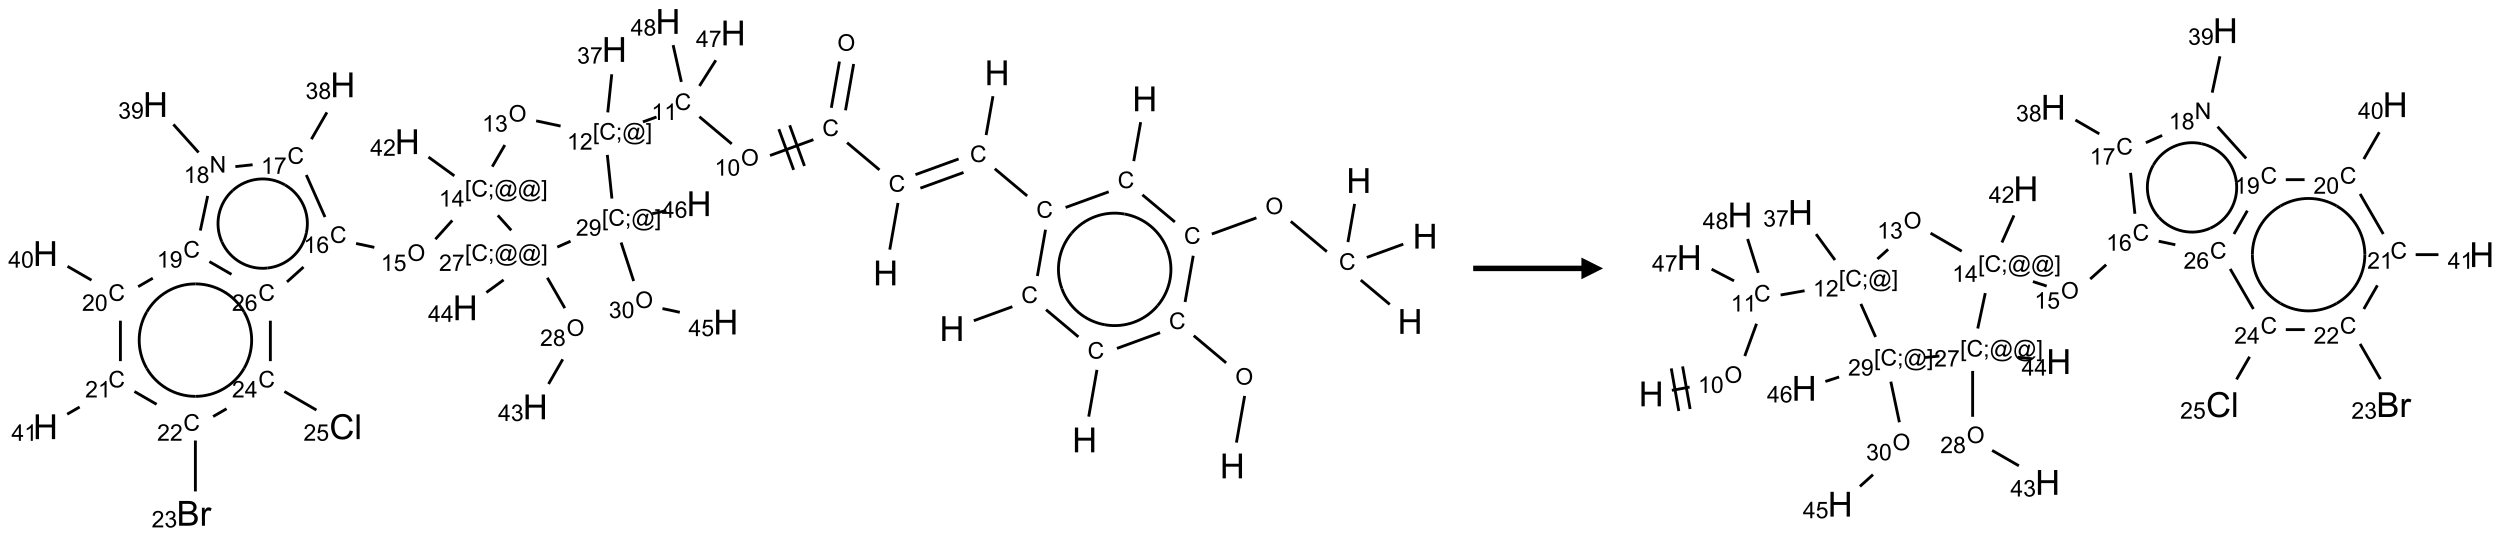 <?xml version="1.0" encoding="UTF-8"?>
<svg xmlns="http://www.w3.org/2000/svg" xmlns:xlink="http://www.w3.org/1999/xlink" width="1155" height="248" viewBox="0 0 1155 248">
<defs>
<g>
<g id="glyph-0-0">
<path d="M 2 0 L 2 -10 L 10 -10 L 10 0 Z M 2.25 -0.25 L 9.75 -0.25 L 9.75 -9.75 L 2.25 -9.75 Z M 2.25 -0.25 "/>
</g>
<g id="glyph-0-1">
<path d="M 1.281 0 L 1.281 -11.453 L 2.797 -11.453 L 2.797 -6.75 L 8.75 -6.75 L 8.75 -11.453 L 10.266 -11.453 L 10.266 0 L 8.75 0 L 8.75 -5.398 L 2.797 -5.398 L 2.797 0 Z M 1.281 0 "/>
</g>
<g id="glyph-0-2">
<path d="M 1.172 0 L 1.172 -11.453 L 5.469 -11.453 C 6.344 -11.453 7.047 -11.336 7.574 -11.105 C 8.102 -10.875 8.516 -10.516 8.816 -10.035 C 9.117 -9.555 9.266 -9.051 9.266 -8.523 C 9.266 -8.035 9.133 -7.574 8.867 -7.141 C 8.602 -6.707 8.199 -6.359 7.664 -6.094 C 8.355 -5.891 8.891 -5.543 9.262 -5.055 C 9.633 -4.566 9.82 -3.988 9.82 -3.32 C 9.82 -2.785 9.707 -2.285 9.48 -1.824 C 9.254 -1.363 8.973 -1.008 8.641 -0.758 C 8.309 -0.508 7.891 -0.32 7.387 -0.191 C 6.883 -0.062 6.27 0 5.539 0 Z M 2.688 -6.641 L 5.164 -6.641 C 5.836 -6.641 6.316 -6.684 6.609 -6.773 C 6.996 -6.887 7.285 -7.078 7.48 -7.344 C 7.676 -7.609 7.773 -7.941 7.773 -8.344 C 7.773 -8.723 7.684 -9.059 7.5 -9.348 C 7.316 -9.637 7.059 -9.836 6.719 -9.941 C 6.379 -10.047 5.801 -10.102 4.977 -10.102 L 2.688 -10.102 Z M 2.688 -1.352 L 5.539 -1.352 C 6.027 -1.352 6.371 -1.371 6.57 -1.406 C 6.918 -1.469 7.211 -1.574 7.445 -1.719 C 7.68 -1.863 7.871 -2.078 8.023 -2.355 C 8.176 -2.633 8.25 -2.957 8.25 -3.32 C 8.25 -3.746 8.141 -4.117 7.922 -4.434 C 7.703 -4.75 7.398 -4.969 7.012 -5.098 C 6.625 -5.227 6.066 -5.289 5.336 -5.289 L 2.688 -5.289 Z M 2.688 -1.352 "/>
</g>
<g id="glyph-0-3">
<path d="M 1.039 0 L 1.039 -8.297 L 2.305 -8.297 L 2.305 -7.039 C 2.629 -7.629 2.926 -8.016 3.199 -8.203 C 3.473 -8.391 3.773 -8.484 4.102 -8.484 C 4.574 -8.484 5.059 -8.332 5.547 -8.031 L 5.062 -6.727 C 4.719 -6.93 4.375 -7.031 4.031 -7.031 C 3.723 -7.031 3.449 -6.938 3.203 -6.754 C 2.957 -6.57 2.785 -6.312 2.68 -5.984 C 2.523 -5.484 2.445 -4.938 2.445 -4.344 L 2.445 0 Z M 1.039 0 "/>
</g>
<g id="glyph-0-4">
<path d="M 9.406 -4.016 L 10.922 -3.633 C 10.605 -2.387 10.031 -1.438 9.207 -0.785 C 8.383 -0.133 7.371 0.195 6.18 0.195 C 4.945 0.195 3.941 -0.055 3.168 -0.559 C 2.395 -1.062 1.805 -1.789 1.402 -2.742 C 1 -3.695 0.797 -4.719 0.797 -5.812 C 0.797 -7.004 1.023 -8.047 1.48 -8.934 C 1.938 -9.82 2.586 -10.496 3.426 -10.957 C 4.266 -11.418 5.191 -11.648 6.203 -11.648 C 7.348 -11.648 8.312 -11.355 9.094 -10.773 C 9.875 -10.191 10.418 -9.371 10.727 -8.312 L 9.234 -7.961 C 8.969 -8.793 8.582 -9.402 8.078 -9.781 C 7.574 -10.16 6.938 -10.352 6.172 -10.352 C 5.293 -10.352 4.555 -10.141 3.965 -9.719 C 3.375 -9.297 2.957 -8.73 2.719 -8.02 C 2.48 -7.309 2.359 -6.574 2.359 -5.82 C 2.359 -4.848 2.5 -3.996 2.785 -3.27 C 3.07 -2.543 3.512 -2 4.109 -1.641 C 4.707 -1.281 5.355 -1.102 6.055 -1.102 C 6.902 -1.102 7.621 -1.348 8.211 -1.836 C 8.801 -2.324 9.199 -3.051 9.406 -4.016 Z M 9.406 -4.016 "/>
</g>
<g id="glyph-0-5">
<path d="M 1.023 0 L 1.023 -11.453 L 2.43 -11.453 L 2.43 0 Z M 1.023 0 "/>
</g>
<g id="glyph-1-0">
<path d="M 1.332 0 L 1.332 -6.668 L 6.668 -6.668 L 6.668 0 Z M 1.5 -0.168 L 6.5 -0.168 L 6.5 -6.5 L 1.5 -6.5 Z M 1.5 -0.168 "/>
</g>
<g id="glyph-1-1">
<path d="M 0.516 -3.719 C 0.516 -4.984 0.855 -5.977 1.535 -6.695 C 2.215 -7.414 3.094 -7.77 4.172 -7.77 C 4.875 -7.77 5.512 -7.602 6.078 -7.266 C 6.645 -6.93 7.074 -6.461 7.371 -5.855 C 7.668 -5.254 7.816 -4.57 7.816 -3.809 C 7.816 -3.035 7.66 -2.34 7.348 -1.73 C 7.035 -1.117 6.594 -0.656 6.02 -0.34 C 5.449 -0.027 4.828 0.129 4.168 0.129 C 3.449 0.129 2.805 -0.043 2.238 -0.391 C 1.672 -0.738 1.246 -1.211 0.953 -1.812 C 0.66 -2.414 0.516 -3.047 0.516 -3.719 Z M 1.559 -3.703 C 1.559 -2.781 1.805 -2.059 2.301 -1.527 C 2.793 -1 3.414 -0.734 4.16 -0.734 C 4.922 -0.734 5.547 -1 6.039 -1.535 C 6.531 -2.07 6.777 -2.828 6.777 -3.812 C 6.777 -4.434 6.672 -4.977 6.461 -5.441 C 6.25 -5.902 5.945 -6.262 5.539 -6.52 C 5.133 -6.773 4.68 -6.902 4.176 -6.902 C 3.461 -6.902 2.848 -6.656 2.332 -6.164 C 1.816 -5.672 1.559 -4.852 1.559 -3.703 Z M 1.559 -3.703 "/>
</g>
<g id="glyph-1-2">
<path d="M 6.27 -2.676 L 7.281 -2.422 C 7.07 -1.594 6.688 -0.961 6.137 -0.523 C 5.586 -0.086 4.914 0.129 4.121 0.129 C 3.297 0.129 2.629 -0.039 2.113 -0.371 C 1.598 -0.707 1.203 -1.191 0.934 -1.828 C 0.664 -2.465 0.531 -3.145 0.531 -3.875 C 0.531 -4.672 0.684 -5.363 0.988 -5.957 C 1.293 -6.547 1.723 -6.996 2.285 -7.305 C 2.844 -7.613 3.461 -7.766 4.137 -7.766 C 4.898 -7.766 5.543 -7.57 6.062 -7.184 C 6.582 -6.793 6.945 -6.246 7.152 -5.543 L 6.156 -5.309 C 5.98 -5.863 5.723 -6.266 5.387 -6.52 C 5.051 -6.773 4.625 -6.902 4.113 -6.902 C 3.527 -6.902 3.039 -6.762 2.645 -6.48 C 2.25 -6.199 1.973 -5.82 1.812 -5.348 C 1.652 -4.871 1.574 -4.383 1.574 -3.879 C 1.574 -3.23 1.668 -2.664 1.855 -2.18 C 2.047 -1.695 2.34 -1.332 2.738 -1.094 C 3.137 -0.855 3.57 -0.734 4.035 -0.734 C 4.602 -0.734 5.082 -0.898 5.473 -1.223 C 5.867 -1.551 6.133 -2.035 6.27 -2.676 Z M 6.27 -2.676 "/>
</g>
<g id="glyph-1-3">
<path d="M 3.973 0 L 3.035 0 L 3.035 -5.973 C 2.809 -5.758 2.516 -5.543 2.148 -5.328 C 1.781 -5.113 1.453 -4.953 1.16 -4.844 L 1.16 -5.75 C 1.684 -5.996 2.145 -6.297 2.535 -6.645 C 2.93 -6.996 3.207 -7.336 3.371 -7.668 L 3.973 -7.668 Z M 3.973 0 "/>
</g>
<g id="glyph-1-4">
<path d="M 0.441 -3.766 C 0.441 -4.668 0.535 -5.395 0.723 -5.945 C 0.906 -6.496 1.184 -6.922 1.551 -7.219 C 1.918 -7.516 2.375 -7.668 2.934 -7.668 C 3.344 -7.668 3.703 -7.586 4.012 -7.418 C 4.32 -7.254 4.574 -7.016 4.777 -6.707 C 4.977 -6.395 5.137 -6.016 5.25 -5.57 C 5.363 -5.125 5.422 -4.523 5.422 -3.766 C 5.422 -2.871 5.328 -2.148 5.145 -1.598 C 4.961 -1.047 4.688 -0.621 4.32 -0.32 C 3.953 -0.02 3.492 0.129 2.934 0.129 C 2.195 0.129 1.617 -0.133 1.199 -0.66 C 0.695 -1.297 0.441 -2.332 0.441 -3.766 Z M 1.406 -3.766 C 1.406 -2.512 1.555 -1.68 1.848 -1.262 C 2.141 -0.848 2.5 -0.641 2.934 -0.641 C 3.363 -0.641 3.727 -0.848 4.02 -1.266 C 4.312 -1.684 4.457 -2.516 4.457 -3.766 C 4.457 -5.023 4.312 -5.859 4.02 -6.27 C 3.727 -6.684 3.359 -6.891 2.922 -6.891 C 2.492 -6.891 2.148 -6.707 1.891 -6.344 C 1.566 -5.879 1.406 -5.02 1.406 -3.766 Z M 1.406 -3.766 "/>
</g>
<g id="glyph-1-5">
<path d="M 0.723 2.121 L 0.723 -7.637 L 2.793 -7.637 L 2.793 -6.859 L 1.66 -6.859 L 1.66 1.344 L 2.793 1.344 L 2.793 2.121 Z M 0.723 2.121 "/>
</g>
<g id="glyph-1-6">
<path d="M 0.949 -4.465 L 0.949 -5.531 L 2.016 -5.531 L 2.016 -4.465 Z M 0.949 0 L 0.949 -1.066 L 2.016 -1.066 L 2.016 0 C 2.016 0.391 1.945 0.711 1.809 0.949 C 1.668 1.191 1.449 1.379 1.145 1.512 L 0.887 1.109 C 1.082 1.023 1.23 0.895 1.324 0.727 C 1.418 0.559 1.469 0.316 1.48 0 Z M 0.949 0 "/>
</g>
<g id="glyph-1-7">
<path d="M 6.047 -0.848 C 5.82 -0.59 5.57 -0.379 5.289 -0.223 C 5.008 -0.062 4.73 0.016 4.449 0.016 C 4.141 0.016 3.84 -0.074 3.547 -0.254 C 3.254 -0.434 3.02 -0.715 2.836 -1.09 C 2.652 -1.465 2.562 -1.875 2.562 -2.324 C 2.562 -2.875 2.703 -3.43 2.988 -3.98 C 3.27 -4.535 3.621 -4.953 4.043 -5.23 C 4.461 -5.508 4.871 -5.645 5.266 -5.645 C 5.566 -5.645 5.855 -5.566 6.129 -5.41 C 6.402 -5.25 6.641 -5.012 6.84 -4.688 L 7.016 -5.496 L 7.949 -5.496 L 7.199 -2 C 7.094 -1.516 7.043 -1.246 7.043 -1.191 C 7.043 -1.098 7.078 -1.02 7.148 -0.949 C 7.219 -0.883 7.305 -0.848 7.406 -0.848 C 7.59 -0.848 7.832 -0.953 8.129 -1.168 C 8.527 -1.445 8.84 -1.816 9.07 -2.285 C 9.301 -2.75 9.418 -3.234 9.418 -3.73 C 9.418 -4.309 9.27 -4.852 8.973 -5.355 C 8.676 -5.859 8.23 -6.262 7.645 -6.562 C 7.055 -6.863 6.406 -7.016 5.691 -7.016 C 4.879 -7.016 4.137 -6.824 3.465 -6.445 C 2.793 -6.066 2.273 -5.52 1.902 -4.809 C 1.535 -4.098 1.348 -3.34 1.348 -2.527 C 1.348 -1.676 1.535 -0.941 1.902 -0.328 C 2.273 0.285 2.809 0.742 3.508 1.035 C 4.207 1.328 4.984 1.473 5.832 1.473 C 6.742 1.473 7.504 1.32 8.121 1.016 C 8.734 0.711 9.195 0.34 9.5 -0.098 L 10.441 -0.098 C 10.266 0.266 9.961 0.637 9.531 1.016 C 9.102 1.395 8.59 1.695 7.996 1.914 C 7.402 2.133 6.688 2.246 5.848 2.246 C 5.078 2.246 4.367 2.145 3.715 1.949 C 3.066 1.75 2.512 1.453 2.051 1.055 C 1.594 0.656 1.25 0.199 1.016 -0.316 C 0.723 -0.973 0.578 -1.684 0.578 -2.441 C 0.578 -3.289 0.75 -4.098 1.098 -4.863 C 1.523 -5.805 2.125 -6.527 2.902 -7.027 C 3.684 -7.527 4.629 -7.777 5.738 -7.777 C 6.602 -7.777 7.375 -7.602 8.059 -7.246 C 8.746 -6.895 9.285 -6.371 9.684 -5.672 C 10.02 -5.07 10.188 -4.418 10.188 -3.715 C 10.188 -2.707 9.832 -1.812 9.125 -1.031 C 8.492 -0.328 7.801 0.02 7.051 0.02 C 6.812 0.02 6.617 -0.016 6.473 -0.09 C 6.324 -0.16 6.215 -0.266 6.145 -0.402 C 6.102 -0.488 6.066 -0.637 6.047 -0.848 Z M 3.527 -2.262 C 3.527 -1.785 3.641 -1.414 3.863 -1.152 C 4.09 -0.887 4.348 -0.754 4.641 -0.754 C 4.836 -0.754 5.039 -0.812 5.254 -0.93 C 5.469 -1.047 5.676 -1.219 5.871 -1.449 C 6.066 -1.676 6.23 -1.969 6.355 -2.32 C 6.48 -2.672 6.543 -3.027 6.543 -3.379 C 6.543 -3.852 6.426 -4.219 6.191 -4.48 C 5.957 -4.738 5.672 -4.871 5.332 -4.871 C 5.109 -4.871 4.902 -4.812 4.707 -4.699 C 4.512 -4.586 4.32 -4.406 4.137 -4.156 C 3.953 -3.906 3.805 -3.602 3.691 -3.246 C 3.582 -2.887 3.527 -2.559 3.527 -2.262 Z M 3.527 -2.262 "/>
</g>
<g id="glyph-1-8">
<path d="M 2.27 2.121 L 0.203 2.121 L 0.203 1.344 L 1.332 1.344 L 1.332 -6.859 L 0.203 -6.859 L 0.203 -7.637 L 2.27 -7.637 Z M 2.27 2.121 "/>
</g>
<g id="glyph-1-9">
<path d="M 5.371 -0.902 L 5.371 0 L 0.324 0 C 0.316 -0.227 0.352 -0.441 0.434 -0.652 C 0.562 -0.996 0.766 -1.332 1.051 -1.668 C 1.332 -2 1.742 -2.387 2.277 -2.824 C 3.105 -3.504 3.668 -4.043 3.957 -4.441 C 4.25 -4.84 4.395 -5.215 4.395 -5.566 C 4.395 -5.938 4.262 -6.254 3.996 -6.508 C 3.73 -6.762 3.387 -6.891 2.957 -6.891 C 2.508 -6.891 2.145 -6.754 1.875 -6.484 C 1.605 -6.215 1.469 -5.84 1.465 -5.359 L 0.5 -5.457 C 0.566 -6.176 0.812 -6.727 1.246 -7.102 C 1.676 -7.477 2.254 -7.668 2.98 -7.668 C 3.711 -7.668 4.293 -7.465 4.719 -7.059 C 5.145 -6.652 5.359 -6.148 5.359 -5.547 C 5.359 -5.242 5.297 -4.941 5.172 -4.645 C 5.047 -4.352 4.84 -4.039 4.551 -3.715 C 4.262 -3.387 3.777 -2.938 3.105 -2.371 C 2.543 -1.898 2.18 -1.578 2.02 -1.41 C 1.859 -1.242 1.73 -1.07 1.625 -0.902 Z M 5.371 -0.902 "/>
</g>
<g id="glyph-1-10">
<path d="M 0.449 -2.016 L 1.387 -2.141 C 1.492 -1.609 1.676 -1.227 1.934 -0.992 C 2.191 -0.758 2.508 -0.641 2.879 -0.641 C 3.32 -0.641 3.695 -0.793 3.996 -1.098 C 4.301 -1.402 4.453 -1.781 4.453 -2.234 C 4.453 -2.664 4.312 -3.02 4.031 -3.301 C 3.75 -3.578 3.391 -3.719 2.957 -3.719 C 2.781 -3.719 2.562 -3.684 2.297 -3.613 L 2.402 -4.438 C 2.465 -4.43 2.516 -4.426 2.551 -4.426 C 2.949 -4.426 3.312 -4.531 3.629 -4.738 C 3.949 -4.949 4.109 -5.27 4.109 -5.703 C 4.109 -6.047 3.992 -6.332 3.762 -6.559 C 3.527 -6.785 3.227 -6.895 2.859 -6.895 C 2.496 -6.895 2.191 -6.781 1.949 -6.551 C 1.707 -6.324 1.547 -5.98 1.48 -5.52 L 0.543 -5.688 C 0.656 -6.316 0.918 -6.805 1.324 -7.148 C 1.73 -7.492 2.234 -7.668 2.84 -7.668 C 3.254 -7.668 3.641 -7.578 3.988 -7.398 C 4.34 -7.219 4.609 -6.977 4.793 -6.668 C 4.98 -6.359 5.074 -6.031 5.074 -5.684 C 5.074 -5.352 4.984 -5.051 4.809 -4.781 C 4.629 -4.512 4.367 -4.297 4.02 -4.137 C 4.473 -4.031 4.824 -3.816 5.074 -3.488 C 5.324 -3.16 5.449 -2.75 5.449 -2.254 C 5.449 -1.59 5.203 -1.023 4.719 -0.559 C 4.234 -0.098 3.617 0.137 2.875 0.137 C 2.203 0.137 1.648 -0.062 1.207 -0.465 C 0.762 -0.863 0.512 -1.379 0.449 -2.016 Z M 0.449 -2.016 "/>
</g>
<g id="glyph-1-11">
<path d="M 0.504 -6.637 L 0.504 -7.535 L 5.449 -7.535 L 5.449 -6.809 C 4.961 -6.289 4.48 -5.602 4.004 -4.746 C 3.527 -3.887 3.156 -3.004 2.895 -2.098 C 2.707 -1.461 2.59 -0.762 2.535 0 L 1.574 0 C 1.582 -0.602 1.703 -1.328 1.926 -2.176 C 2.152 -3.027 2.477 -3.848 2.898 -4.637 C 3.32 -5.426 3.77 -6.094 4.246 -6.637 Z M 0.504 -6.637 "/>
</g>
<g id="glyph-1-12">
<path d="M 3.449 0 L 3.449 -1.828 L 0.137 -1.828 L 0.137 -2.688 L 3.621 -7.637 L 4.387 -7.637 L 4.387 -2.688 L 5.418 -2.688 L 5.418 -1.828 L 4.387 -1.828 L 4.387 0 Z M 3.449 -2.688 L 3.449 -6.129 L 1.059 -2.688 Z M 3.449 -2.688 "/>
</g>
<g id="glyph-1-13">
<path d="M 0.441 -2 L 1.426 -2.082 C 1.5 -1.605 1.668 -1.242 1.934 -1.004 C 2.199 -0.762 2.52 -0.641 2.895 -0.641 C 3.348 -0.641 3.73 -0.812 4.043 -1.152 C 4.355 -1.492 4.512 -1.941 4.512 -2.504 C 4.512 -3.039 4.359 -3.461 4.059 -3.77 C 3.758 -4.078 3.367 -4.234 2.879 -4.234 C 2.578 -4.234 2.305 -4.164 2.062 -4.027 C 1.82 -3.891 1.629 -3.715 1.488 -3.496 L 0.609 -3.609 L 1.348 -7.531 L 5.145 -7.531 L 5.145 -6.637 L 2.098 -6.637 L 1.688 -4.582 C 2.145 -4.902 2.625 -5.062 3.129 -5.062 C 3.797 -5.062 4.359 -4.832 4.816 -4.371 C 5.277 -3.91 5.504 -3.312 5.504 -2.59 C 5.504 -1.898 5.305 -1.301 4.902 -0.797 C 4.41 -0.18 3.742 0.129 2.895 0.129 C 2.199 0.129 1.633 -0.062 1.195 -0.453 C 0.758 -0.844 0.504 -1.359 0.441 -2 Z M 0.441 -2 "/>
</g>
<g id="glyph-1-14">
<path d="M 5.309 -5.766 L 4.375 -5.691 C 4.293 -6.059 4.172 -6.328 4.02 -6.496 C 3.766 -6.762 3.453 -6.895 3.082 -6.895 C 2.785 -6.895 2.523 -6.812 2.297 -6.645 C 2 -6.43 1.77 -6.117 1.598 -5.703 C 1.43 -5.289 1.34 -4.703 1.332 -3.938 C 1.559 -4.281 1.836 -4.535 2.16 -4.703 C 2.488 -4.871 2.828 -4.953 3.188 -4.953 C 3.812 -4.953 4.344 -4.723 4.785 -4.262 C 5.223 -3.801 5.441 -3.207 5.441 -2.48 C 5.441 -2 5.34 -1.555 5.133 -1.145 C 4.926 -0.73 4.641 -0.418 4.281 -0.199 C 3.922 0.02 3.512 0.129 3.051 0.129 C 2.27 0.129 1.633 -0.156 1.141 -0.73 C 0.648 -1.305 0.402 -2.254 0.402 -3.574 C 0.402 -5.051 0.672 -6.121 1.219 -6.793 C 1.695 -7.375 2.336 -7.668 3.141 -7.668 C 3.742 -7.668 4.234 -7.5 4.617 -7.16 C 5 -6.824 5.23 -6.359 5.309 -5.766 Z M 1.48 -2.473 C 1.48 -2.152 1.547 -1.844 1.684 -1.547 C 1.82 -1.25 2.016 -1.027 2.262 -0.871 C 2.508 -0.719 2.766 -0.641 3.035 -0.641 C 3.434 -0.641 3.773 -0.801 4.059 -1.121 C 4.344 -1.441 4.484 -1.875 4.484 -2.422 C 4.484 -2.949 4.344 -3.367 4.062 -3.668 C 3.781 -3.973 3.426 -4.125 3 -4.125 C 2.578 -4.125 2.219 -3.973 1.922 -3.668 C 1.625 -3.363 1.48 -2.969 1.48 -2.473 Z M 1.48 -2.473 "/>
</g>
<g id="glyph-1-15">
<path d="M 1.887 -4.141 C 1.496 -4.281 1.207 -4.484 1.02 -4.75 C 0.832 -5.016 0.738 -5.328 0.738 -5.699 C 0.738 -6.254 0.938 -6.719 1.34 -7.098 C 1.738 -7.477 2.27 -7.668 2.934 -7.668 C 3.598 -7.668 4.137 -7.473 4.543 -7.086 C 4.949 -6.699 5.152 -6.227 5.152 -5.672 C 5.152 -5.316 5.059 -5.008 4.871 -4.746 C 4.688 -4.484 4.406 -4.281 4.027 -4.141 C 4.496 -3.988 4.852 -3.742 5.098 -3.402 C 5.34 -3.062 5.465 -2.656 5.465 -2.184 C 5.465 -1.531 5.234 -0.98 4.77 -0.535 C 4.309 -0.09 3.703 0.129 2.949 0.129 C 2.195 0.129 1.586 -0.094 1.125 -0.539 C 0.664 -0.984 0.434 -1.543 0.434 -2.207 C 0.434 -2.703 0.559 -3.121 0.809 -3.457 C 1.062 -3.793 1.422 -4.02 1.887 -4.141 Z M 1.699 -5.73 C 1.699 -5.367 1.812 -5.074 2.047 -4.844 C 2.281 -4.613 2.582 -4.5 2.953 -4.5 C 3.312 -4.5 3.609 -4.613 3.84 -4.84 C 4.07 -5.066 4.188 -5.348 4.188 -5.676 C 4.188 -6.02 4.07 -6.309 3.832 -6.543 C 3.594 -6.777 3.297 -6.895 2.941 -6.895 C 2.586 -6.895 2.289 -6.781 2.051 -6.551 C 1.816 -6.324 1.699 -6.047 1.699 -5.73 Z M 1.395 -2.203 C 1.395 -1.938 1.461 -1.676 1.586 -1.426 C 1.711 -1.176 1.902 -0.984 2.152 -0.848 C 2.402 -0.711 2.672 -0.641 2.957 -0.641 C 3.406 -0.641 3.777 -0.785 4.066 -1.074 C 4.359 -1.363 4.504 -1.727 4.504 -2.172 C 4.504 -2.625 4.355 -2.996 4.055 -3.293 C 3.754 -3.586 3.379 -3.734 2.926 -3.734 C 2.484 -3.734 2.121 -3.59 1.832 -3.297 C 1.543 -3.004 1.395 -2.641 1.395 -2.203 Z M 1.395 -2.203 "/>
</g>
<g id="glyph-1-16">
<path d="M 0.812 0 L 0.812 -7.637 L 1.848 -7.637 L 5.859 -1.641 L 5.859 -7.637 L 6.828 -7.637 L 6.828 0 L 5.793 0 L 1.781 -6 L 1.781 0 Z M 0.812 0 "/>
</g>
<g id="glyph-1-17">
<path d="M 0.582 -1.766 L 1.484 -1.848 C 1.562 -1.426 1.707 -1.117 1.922 -0.926 C 2.137 -0.734 2.414 -0.641 2.75 -0.641 C 3.039 -0.641 3.289 -0.707 3.508 -0.84 C 3.727 -0.973 3.902 -1.148 4.043 -1.367 C 4.18 -1.586 4.297 -1.887 4.391 -2.262 C 4.484 -2.637 4.531 -3.016 4.531 -3.406 C 4.531 -3.449 4.531 -3.512 4.527 -3.594 C 4.34 -3.297 4.082 -3.055 3.758 -2.867 C 3.434 -2.68 3.082 -2.59 2.703 -2.59 C 2.07 -2.59 1.535 -2.816 1.098 -3.277 C 0.66 -3.734 0.441 -4.34 0.441 -5.09 C 0.441 -5.863 0.672 -6.484 1.129 -6.957 C 1.586 -7.43 2.156 -7.668 2.844 -7.668 C 3.34 -7.668 3.793 -7.531 4.207 -7.266 C 4.617 -7 4.93 -6.617 5.145 -6.121 C 5.355 -5.629 5.465 -4.91 5.465 -3.973 C 5.465 -2.996 5.359 -2.223 5.145 -1.645 C 4.934 -1.066 4.617 -0.625 4.199 -0.324 C 3.781 -0.02 3.293 0.129 2.73 0.129 C 2.133 0.129 1.645 -0.035 1.266 -0.367 C 0.887 -0.699 0.66 -1.164 0.582 -1.766 Z M 4.422 -5.137 C 4.422 -5.676 4.277 -6.102 3.992 -6.418 C 3.707 -6.734 3.359 -6.891 2.957 -6.891 C 2.543 -6.891 2.18 -6.719 1.871 -6.379 C 1.562 -6.039 1.406 -5.598 1.406 -5.059 C 1.406 -4.57 1.555 -4.176 1.848 -3.871 C 2.141 -3.566 2.5 -3.418 2.934 -3.418 C 3.367 -3.418 3.723 -3.57 4.004 -3.871 C 4.281 -4.176 4.422 -4.598 4.422 -5.137 Z M 4.422 -5.137 "/>
</g>
</g>
</defs>
<path fill="none" stroke-width="0.033" stroke-linecap="butt" stroke-linejoin="miter" stroke="rgb(0%, 0%, 0%)" stroke-opacity="1" stroke-miterlimit="10" d="M 13.756 4.864 L 13.851 4.325 " transform="matrix(40, 0, 0, 40, 20.988, 9.92)"/>
<path fill="none" stroke-width="0.033" stroke-linecap="butt" stroke-linejoin="miter" stroke="rgb(0%, 0%, 0%)" stroke-opacity="1" stroke-miterlimit="10" d="M 13.637 3.943 L 13.263 3.629 " transform="matrix(40, 0, 0, 40, 20.988, 9.92)"/>
<path fill="none" stroke-width="0.033" stroke-linecap="butt" stroke-linejoin="miter" stroke="rgb(0%, 0%, 0%)" stroke-opacity="1" stroke-miterlimit="10" d="M 12.874 3.594 L 12.376 3.776 " transform="matrix(40, 0, 0, 40, 20.988, 9.92)"/>
<path fill="none" stroke-width="0.033" stroke-linecap="butt" stroke-linejoin="miter" stroke="rgb(0%, 0%, 0%)" stroke-opacity="1" stroke-miterlimit="10" d="M 12.145 4.024 L 12.05 4.564 " transform="matrix(40, 0, 0, 40, 20.988, 9.92)"/>
<path fill="none" stroke-width="0.033" stroke-linecap="butt" stroke-linejoin="miter" stroke="rgb(0%, 0%, 0%)" stroke-opacity="1" stroke-miterlimit="10" d="M 11.931 3.643 L 11.557 3.329 " transform="matrix(40, 0, 0, 40, 20.988, 9.92)"/>
<path fill="none" stroke-width="0.033" stroke-linecap="butt" stroke-linejoin="miter" stroke="rgb(0%, 0%, 0%)" stroke-opacity="1" stroke-miterlimit="10" d="M 11.168 3.294 L 10.723 3.456 " transform="matrix(40, 0, 0, 40, 20.988, 9.92)"/>
<path fill="none" stroke-width="0.033" stroke-linecap="butt" stroke-linejoin="miter" stroke="rgb(0%, 0%, 0%)" stroke-opacity="1" stroke-miterlimit="10" d="M 11.457 2.94 L 11.551 2.405 " transform="matrix(40, 0, 0, 40, 20.988, 9.92)"/>
<path fill="none" stroke-width="0.033" stroke-linecap="butt" stroke-linejoin="miter" stroke="rgb(0%, 0%, 0%)" stroke-opacity="1" stroke-miterlimit="10" d="M 11.339 2.015 L 10.965 1.701 " transform="matrix(40, 0, 0, 40, 20.988, 9.92)"/>
<path fill="none" stroke-width="0.033" stroke-linecap="butt" stroke-linejoin="miter" stroke="rgb(0%, 0%, 0%)" stroke-opacity="1" stroke-miterlimit="10" d="M 10.865 1.312 L 10.944 0.863 " transform="matrix(40, 0, 0, 40, 20.988, 9.92)"/>
<path fill="none" stroke-width="0.033" stroke-linecap="butt" stroke-linejoin="miter" stroke="rgb(0%, 0%, 0%)" stroke-opacity="1" stroke-miterlimit="10" d="M 10.547 1.588 L 10.049 1.769 " transform="matrix(40, 0, 0, 40, 20.988, 9.92)"/>
<path fill="none" stroke-width="0.033" stroke-linecap="butt" stroke-linejoin="miter" stroke="rgb(0%, 0%, 0%)" stroke-opacity="1" stroke-miterlimit="10" d="M 10.604 1.744 L 10.106 1.925 " transform="matrix(40, 0, 0, 40, 20.988, 9.92)"/>
<path fill="none" stroke-width="0.033" stroke-linecap="butt" stroke-linejoin="miter" stroke="rgb(0%, 0%, 0%)" stroke-opacity="1" stroke-miterlimit="10" d="M 9.847 2.096 L 9.752 2.635 " transform="matrix(40, 0, 0, 40, 20.988, 9.92)"/>
<path fill="none" stroke-width="0.033" stroke-linecap="butt" stroke-linejoin="miter" stroke="rgb(0%, 0%, 0%)" stroke-opacity="1" stroke-miterlimit="10" d="M 9.633 1.714 L 9.259 1.4 " transform="matrix(40, 0, 0, 40, 20.988, 9.92)"/>
<path fill="none" stroke-width="0.033" stroke-linecap="butt" stroke-linejoin="miter" stroke="rgb(0%, 0%, 0%)" stroke-opacity="1" stroke-miterlimit="10" d="M 9.241 1.026 L 9.335 0.491 " transform="matrix(40, 0, 0, 40, 20.988, 9.92)"/>
<path fill="none" stroke-width="0.033" stroke-linecap="butt" stroke-linejoin="miter" stroke="rgb(0%, 0%, 0%)" stroke-opacity="1" stroke-miterlimit="10" d="M 9.077 0.997 L 9.171 0.463 " transform="matrix(40, 0, 0, 40, 20.988, 9.92)"/>
<path fill="none" stroke-width="0.033" stroke-linecap="butt" stroke-linejoin="miter" stroke="rgb(0%, 0%, 0%)" stroke-opacity="1" stroke-miterlimit="10" d="M 8.87 1.365 L 8.369 1.548 " transform="matrix(40, 0, 0, 40, 20.988, 9.92)"/>
<path fill="none" stroke-width="0.033" stroke-linecap="butt" stroke-linejoin="miter" stroke="rgb(0%, 0%, 0%)" stroke-opacity="1" stroke-miterlimit="10" d="M 8.471 1.244 L 8.642 1.714 " transform="matrix(40, 0, 0, 40, 20.988, 9.92)"/>
<path fill="none" stroke-width="0.033" stroke-linecap="butt" stroke-linejoin="miter" stroke="rgb(0%, 0%, 0%)" stroke-opacity="1" stroke-miterlimit="10" d="M 8.596 1.199 L 8.767 1.669 " transform="matrix(40, 0, 0, 40, 20.988, 9.92)"/>
<path fill="none" stroke-width="0.033" stroke-linecap="butt" stroke-linejoin="miter" stroke="rgb(0%, 0%, 0%)" stroke-opacity="1" stroke-miterlimit="10" d="M 7.927 1.414 L 7.553 1.1 " transform="matrix(40, 0, 0, 40, 20.988, 9.92)"/>
<path fill="none" stroke-width="0.033" stroke-linecap="butt" stroke-linejoin="miter" stroke="rgb(0%, 0%, 0%)" stroke-opacity="1" stroke-miterlimit="10" d="M 7.058 1.103 L 6.901 1.16 " transform="matrix(40, 0, 0, 40, 20.988, 9.92)"/>
<path fill="none" stroke-width="0.033" stroke-linecap="butt" stroke-linejoin="miter" stroke="rgb(0%, 0%, 0%)" stroke-opacity="1" stroke-miterlimit="10" d="M 6.495 1.05 L 6.541 0.61 " transform="matrix(40, 0, 0, 40, 20.988, 9.92)"/>
<path fill="none" stroke-width="0.033" stroke-linecap="butt" stroke-linejoin="miter" stroke="rgb(0%, 0%, 0%)" stroke-opacity="1" stroke-miterlimit="10" d="M 5.95 1.208 L 5.668 1.148 " transform="matrix(40, 0, 0, 40, 20.988, 9.92)"/>
<path fill="none" stroke-width="0.033" stroke-linecap="butt" stroke-linejoin="miter" stroke="rgb(0%, 0%, 0%)" stroke-opacity="1" stroke-miterlimit="10" d="M 5.306 1.427 L 5.161 1.677 " transform="matrix(40, 0, 0, 40, 20.988, 9.92)"/>
<path fill="none" stroke-width="0.033" stroke-linecap="butt" stroke-linejoin="miter" stroke="rgb(0%, 0%, 0%)" stroke-opacity="1" stroke-miterlimit="10" d="M 4.699 2.298 L 4.504 2.515 " transform="matrix(40, 0, 0, 40, 20.988, 9.92)"/>
<path fill="none" stroke-width="0.033" stroke-linecap="butt" stroke-linejoin="miter" stroke="rgb(0%, 0%, 0%)" stroke-opacity="1" stroke-miterlimit="10" d="M 3.799 2.609 L 3.588 2.564 " transform="matrix(40, 0, 0, 40, 20.988, 9.92)"/>
<path fill="none" stroke-width="0.033" stroke-linecap="butt" stroke-linejoin="miter" stroke="rgb(0%, 0%, 0%)" stroke-opacity="1" stroke-miterlimit="10" d="M 3.229 2.259 L 3.013 1.773 " transform="matrix(40, 0, 0, 40, 20.988, 9.92)"/>
<path fill="none" stroke-width="0.033" stroke-linecap="butt" stroke-linejoin="miter" stroke="rgb(0%, 0%, 0%)" stroke-opacity="1" stroke-miterlimit="10" d="M 3.072 1.36 L 3.251 1.05 " transform="matrix(40, 0, 0, 40, 20.988, 9.92)"/>
<path fill="none" stroke-width="0.033" stroke-linecap="butt" stroke-linejoin="miter" stroke="rgb(0%, 0%, 0%)" stroke-opacity="1" stroke-miterlimit="10" d="M 2.393 1.655 L 2.194 1.676 " transform="matrix(40, 0, 0, 40, 20.988, 9.92)"/>
<path fill="none" stroke-width="0.033" stroke-linecap="butt" stroke-linejoin="miter" stroke="rgb(0%, 0%, 0%)" stroke-opacity="1" stroke-miterlimit="10" d="M 1.769 1.513 L 1.478 1.189 " transform="matrix(40, 0, 0, 40, 20.988, 9.92)"/>
<path fill="none" stroke-width="0.033" stroke-linecap="butt" stroke-linejoin="miter" stroke="rgb(0%, 0%, 0%)" stroke-opacity="1" stroke-miterlimit="10" d="M 1.874 2.015 L 1.789 2.415 " transform="matrix(40, 0, 0, 40, 20.988, 9.92)"/>
<path fill="none" stroke-width="0.033" stroke-linecap="butt" stroke-linejoin="miter" stroke="rgb(0%, 0%, 0%)" stroke-opacity="1" stroke-miterlimit="10" d="M 1.24 2.965 L 1.071 3.063 " transform="matrix(40, 0, 0, 40, 20.988, 9.92)"/>
<path fill="none" stroke-width="0.033" stroke-linecap="butt" stroke-linejoin="miter" stroke="rgb(0%, 0%, 0%)" stroke-opacity="1" stroke-miterlimit="10" d="M 0.532 2.988 L 0.255 2.828 " transform="matrix(40, 0, 0, 40, 20.988, 9.92)"/>
<path fill="none" stroke-width="0.033" stroke-linecap="butt" stroke-linejoin="miter" stroke="rgb(0%, 0%, 0%)" stroke-opacity="1" stroke-miterlimit="10" d="M 0.866 3.456 L 0.866 3.923 " transform="matrix(40, 0, 0, 40, 20.988, 9.92)"/>
<path fill="none" stroke-width="0.033" stroke-linecap="butt" stroke-linejoin="miter" stroke="rgb(0%, 0%, 0%)" stroke-opacity="1" stroke-miterlimit="10" d="M 0.395 4.453 L 0.251 4.536 " transform="matrix(40, 0, 0, 40, 20.988, 9.92)"/>
<path fill="none" stroke-width="0.033" stroke-linecap="butt" stroke-linejoin="miter" stroke="rgb(0%, 0%, 0%)" stroke-opacity="1" stroke-miterlimit="10" d="M 1.028 4.274 L 1.284 4.422 " transform="matrix(40, 0, 0, 40, 20.988, 9.92)"/>
<path fill="none" stroke-width="0.033" stroke-linecap="butt" stroke-linejoin="miter" stroke="rgb(0%, 0%, 0%)" stroke-opacity="1" stroke-miterlimit="10" d="M 1.732 4.84 L 1.732 5.428 " transform="matrix(40, 0, 0, 40, 20.988, 9.92)"/>
<path fill="none" stroke-width="0.033" stroke-linecap="butt" stroke-linejoin="miter" stroke="rgb(0%, 0%, 0%)" stroke-opacity="1" stroke-miterlimit="10" d="M 1.937 4.563 L 2.092 4.473 " transform="matrix(40, 0, 0, 40, 20.988, 9.92)"/>
<path fill="none" stroke-width="0.033" stroke-linecap="butt" stroke-linejoin="miter" stroke="rgb(0%, 0%, 0%)" stroke-opacity="1" stroke-miterlimit="10" d="M 2.76 4.274 L 3.13 4.488 " transform="matrix(40, 0, 0, 40, 20.988, 9.92)"/>
<path fill="none" stroke-width="0.033" stroke-linecap="butt" stroke-linejoin="miter" stroke="rgb(0%, 0%, 0%)" stroke-opacity="1" stroke-miterlimit="10" d="M 2.598 3.923 L 2.598 3.456 " transform="matrix(40, 0, 0, 40, 20.988, 9.92)"/>
<path fill="none" stroke-width="0.033" stroke-linecap="butt" stroke-linejoin="miter" stroke="rgb(0%, 0%, 0%)" stroke-opacity="1" stroke-miterlimit="10" d="M 2.79 3.008 L 2.981 2.836 " transform="matrix(40, 0, 0, 40, 20.988, 9.92)"/>
<path fill="none" stroke-width="0.033" stroke-linecap="butt" stroke-linejoin="miter" stroke="rgb(0%, 0%, 0%)" stroke-opacity="1" stroke-miterlimit="10" d="M 2.149 2.921 L 1.894 2.774 " transform="matrix(40, 0, 0, 40, 20.988, 9.92)"/>
<path fill="none" stroke-width="0.033" stroke-linecap="butt" stroke-linejoin="miter" stroke="rgb(0%, 0%, 0%)" stroke-opacity="1" stroke-miterlimit="10" d="M 4.723 1.783 L 4.424 1.566 " transform="matrix(40, 0, 0, 40, 20.988, 9.92)"/>
<path fill="none" stroke-width="0.033" stroke-linecap="butt" stroke-linejoin="miter" stroke="rgb(0%, 0%, 0%)" stroke-opacity="1" stroke-miterlimit="10" d="M 5.225 2.239 L 5.38 2.412 " transform="matrix(40, 0, 0, 40, 20.988, 9.92)"/>
<path fill="none" stroke-width="0.033" stroke-linecap="butt" stroke-linejoin="miter" stroke="rgb(0%, 0%, 0%)" stroke-opacity="1" stroke-miterlimit="10" d="M 5.797 2.96 L 5.999 3.311 " transform="matrix(40, 0, 0, 40, 20.988, 9.92)"/>
<path fill="none" stroke-width="0.033" stroke-linecap="butt" stroke-linejoin="miter" stroke="rgb(0%, 0%, 0%)" stroke-opacity="1" stroke-miterlimit="10" d="M 5.975 3.902 L 5.811 4.187 " transform="matrix(40, 0, 0, 40, 20.988, 9.92)"/>
<path fill="none" stroke-width="0.033" stroke-linecap="butt" stroke-linejoin="miter" stroke="rgb(0%, 0%, 0%)" stroke-opacity="1" stroke-miterlimit="10" d="M 5.292 2.985 L 5.093 3.13 " transform="matrix(40, 0, 0, 40, 20.988, 9.92)"/>
<path fill="none" stroke-width="0.033" stroke-linecap="butt" stroke-linejoin="miter" stroke="rgb(0%, 0%, 0%)" stroke-opacity="1" stroke-miterlimit="10" d="M 5.912 2.606 L 6.065 2.538 " transform="matrix(40, 0, 0, 40, 20.988, 9.92)"/>
<path fill="none" stroke-width="0.033" stroke-linecap="butt" stroke-linejoin="miter" stroke="rgb(0%, 0%, 0%)" stroke-opacity="1" stroke-miterlimit="10" d="M 6.543 2.045 L 6.49 1.541 " transform="matrix(40, 0, 0, 40, 20.988, 9.92)"/>
<path fill="none" stroke-width="0.033" stroke-linecap="butt" stroke-linejoin="miter" stroke="rgb(0%, 0%, 0%)" stroke-opacity="1" stroke-miterlimit="10" d="M 6.649 2.553 L 6.794 2.998 " transform="matrix(40, 0, 0, 40, 20.988, 9.92)"/>
<path fill="none" stroke-width="0.033" stroke-linecap="butt" stroke-linejoin="miter" stroke="rgb(0%, 0%, 0%)" stroke-opacity="1" stroke-miterlimit="10" d="M 7.127 3.316 L 7.327 3.359 " transform="matrix(40, 0, 0, 40, 20.988, 9.92)"/>
<path fill="none" stroke-width="0.033" stroke-linecap="butt" stroke-linejoin="miter" stroke="rgb(0%, 0%, 0%)" stroke-opacity="1" stroke-miterlimit="10" d="M 7.009 2.22 L 7.172 2.185 " transform="matrix(40, 0, 0, 40, 20.988, 9.92)"/>
<path fill="none" stroke-width="0.033" stroke-linecap="butt" stroke-linejoin="miter" stroke="rgb(0%, 0%, 0%)" stroke-opacity="1" stroke-miterlimit="10" d="M 7.554 0.745 L 7.743 0.448 " transform="matrix(40, 0, 0, 40, 20.988, 9.92)"/>
<path fill="none" stroke-width="0.033" stroke-linecap="butt" stroke-linejoin="miter" stroke="rgb(0%, 0%, 0%)" stroke-opacity="1" stroke-miterlimit="10" d="M 7.345 0.698 L 7.25 0.273 " transform="matrix(40, 0, 0, 40, 20.988, 9.92)"/>
<path fill="none" stroke-width="0.033" stroke-linecap="butt" stroke-linejoin="miter" stroke="rgb(0%, 0%, 0%)" stroke-opacity="1" stroke-miterlimit="10" d="M 11.783 2.148 L 12.281 1.967 " transform="matrix(40, 0, 0, 40, 20.988, 9.92)"/>
<path fill="none" stroke-width="0.033" stroke-linecap="butt" stroke-linejoin="miter" stroke="rgb(0%, 0%, 0%)" stroke-opacity="1" stroke-miterlimit="10" d="M 12.57 1.613 L 12.65 1.163 " transform="matrix(40, 0, 0, 40, 20.988, 9.92)"/>
<path fill="none" stroke-width="0.033" stroke-linecap="butt" stroke-linejoin="miter" stroke="rgb(0%, 0%, 0%)" stroke-opacity="1" stroke-miterlimit="10" d="M 12.67 2.002 L 13.045 2.316 " transform="matrix(40, 0, 0, 40, 20.988, 9.92)"/>
<path fill="none" stroke-width="0.033" stroke-linecap="butt" stroke-linejoin="miter" stroke="rgb(0%, 0%, 0%)" stroke-opacity="1" stroke-miterlimit="10" d="M 13.257 2.706 L 13.163 3.24 " transform="matrix(40, 0, 0, 40, 20.988, 9.92)"/>
<path fill="none" stroke-width="0.033" stroke-linecap="butt" stroke-linejoin="miter" stroke="rgb(0%, 0%, 0%)" stroke-opacity="1" stroke-miterlimit="10" d="M 13.472 2.455 L 13.987 2.268 " transform="matrix(40, 0, 0, 40, 20.988, 9.92)"/>
<path fill="none" stroke-width="0.033" stroke-linecap="butt" stroke-linejoin="miter" stroke="rgb(0%, 0%, 0%)" stroke-opacity="1" stroke-miterlimit="10" d="M 14.384 2.309 L 14.8 2.658 " transform="matrix(40, 0, 0, 40, 20.988, 9.92)"/>
<path fill="none" stroke-width="0.033" stroke-linecap="butt" stroke-linejoin="miter" stroke="rgb(0%, 0%, 0%)" stroke-opacity="1" stroke-miterlimit="10" d="M 15.044 2.548 L 15.121 2.107 " transform="matrix(40, 0, 0, 40, 20.988, 9.92)"/>
<path fill="none" stroke-width="0.033" stroke-linecap="butt" stroke-linejoin="miter" stroke="rgb(0%, 0%, 0%)" stroke-opacity="1" stroke-miterlimit="10" d="M 15.192 2.987 L 15.527 3.268 " transform="matrix(40, 0, 0, 40, 20.988, 9.92)"/>
<path fill="none" stroke-width="0.033" stroke-linecap="butt" stroke-linejoin="miter" stroke="rgb(0%, 0%, 0%)" stroke-opacity="1" stroke-miterlimit="10" d="M 15.262 2.725 L 15.683 2.572 " transform="matrix(40, 0, 0, 40, 20.988, 9.92)"/>
<path fill="none" stroke-width="0.033" stroke-linecap="butt" stroke-linejoin="miter" stroke="rgb(0%, 0%, 0%)" stroke-opacity="1" stroke-miterlimit="10" d="M 12.847 3.281 C 12.698 3.459 12.466 3.543 12.237 3.503 " transform="matrix(40, 0, 0, 40, 20.988, 9.92)"/>
<path fill="none" stroke-width="0.033" stroke-linecap="butt" stroke-linejoin="miter" stroke="rgb(0%, 0%, 0%)" stroke-opacity="1" stroke-miterlimit="10" d="M 12.96 2.641 C 13.04 2.859 12.997 3.103 12.847 3.281 " transform="matrix(40, 0, 0, 40, 20.988, 9.92)"/>
<path fill="none" stroke-width="0.033" stroke-linecap="butt" stroke-linejoin="miter" stroke="rgb(0%, 0%, 0%)" stroke-opacity="1" stroke-miterlimit="10" d="M 12.463 2.224 C 12.691 2.264 12.881 2.423 12.96 2.641 " transform="matrix(40, 0, 0, 40, 20.988, 9.92)"/>
<path fill="none" stroke-width="0.033" stroke-linecap="butt" stroke-linejoin="miter" stroke="rgb(0%, 0%, 0%)" stroke-opacity="1" stroke-miterlimit="10" d="M 11.852 2.446 C 12.001 2.268 12.234 2.183 12.463 2.224 " transform="matrix(40, 0, 0, 40, 20.988, 9.92)"/>
<path fill="none" stroke-width="0.033" stroke-linecap="butt" stroke-linejoin="miter" stroke="rgb(0%, 0%, 0%)" stroke-opacity="1" stroke-miterlimit="10" d="M 11.74 3.086 C 11.66 2.868 11.703 2.624 11.852 2.446 " transform="matrix(40, 0, 0, 40, 20.988, 9.92)"/>
<path fill="none" stroke-width="0.033" stroke-linecap="butt" stroke-linejoin="miter" stroke="rgb(0%, 0%, 0%)" stroke-opacity="1" stroke-miterlimit="10" d="M 12.237 3.503 C 12.009 3.463 11.819 3.304 11.74 3.086 " transform="matrix(40, 0, 0, 40, 20.988, 9.92)"/>
<path fill="none" stroke-width="0.033" stroke-linecap="butt" stroke-linejoin="miter" stroke="rgb(0%, 0%, 0%)" stroke-opacity="1" stroke-miterlimit="10" d="M 2.767 1.888 C 2.961 2 3.061 2.223 3.014 2.442 " transform="matrix(40, 0, 0, 40, 20.988, 9.92)"/>
<path fill="none" stroke-width="0.033" stroke-linecap="butt" stroke-linejoin="miter" stroke="rgb(0%, 0%, 0%)" stroke-opacity="1" stroke-miterlimit="10" d="M 2.164 1.951 C 2.33 1.802 2.574 1.776 2.767 1.888 " transform="matrix(40, 0, 0, 40, 20.988, 9.92)"/>
<path fill="none" stroke-width="0.033" stroke-linecap="butt" stroke-linejoin="miter" stroke="rgb(0%, 0%, 0%)" stroke-opacity="1" stroke-miterlimit="10" d="M 2.038 2.545 C 1.947 2.34 1.998 2.101 2.164 1.951 " transform="matrix(40, 0, 0, 40, 20.988, 9.92)"/>
<path fill="none" stroke-width="0.033" stroke-linecap="butt" stroke-linejoin="miter" stroke="rgb(0%, 0%, 0%)" stroke-opacity="1" stroke-miterlimit="10" d="M 2.563 2.848 C 2.341 2.872 2.129 2.749 2.038 2.545 " transform="matrix(40, 0, 0, 40, 20.988, 9.92)"/>
<path fill="none" stroke-width="0.033" stroke-linecap="butt" stroke-linejoin="miter" stroke="rgb(0%, 0%, 0%)" stroke-opacity="1" stroke-miterlimit="10" d="M 3.014 2.442 C 2.968 2.661 2.785 2.825 2.563 2.848 " transform="matrix(40, 0, 0, 40, 20.988, 9.92)"/>
<path fill="none" stroke-width="0.033" stroke-linecap="butt" stroke-linejoin="miter" stroke="rgb(0%, 0%, 0%)" stroke-opacity="1" stroke-miterlimit="10" d="M 1.17 3.356 C 1.286 3.155 1.5 3.031 1.732 3.031 " transform="matrix(40, 0, 0, 40, 20.988, 9.92)"/>
<path fill="none" stroke-width="0.033" stroke-linecap="butt" stroke-linejoin="miter" stroke="rgb(0%, 0%, 0%)" stroke-opacity="1" stroke-miterlimit="10" d="M 1.17 4.006 C 1.054 3.805 1.054 3.557 1.17 3.356 " transform="matrix(40, 0, 0, 40, 20.988, 9.92)"/>
<path fill="none" stroke-width="0.033" stroke-linecap="butt" stroke-linejoin="miter" stroke="rgb(0%, 0%, 0%)" stroke-opacity="1" stroke-miterlimit="10" d="M 1.732 4.33 C 1.5 4.33 1.286 4.206 1.17 4.006 " transform="matrix(40, 0, 0, 40, 20.988, 9.92)"/>
<path fill="none" stroke-width="0.033" stroke-linecap="butt" stroke-linejoin="miter" stroke="rgb(0%, 0%, 0%)" stroke-opacity="1" stroke-miterlimit="10" d="M 2.295 4.006 C 2.179 4.206 1.964 4.33 1.732 4.33 " transform="matrix(40, 0, 0, 40, 20.988, 9.92)"/>
<path fill="none" stroke-width="0.033" stroke-linecap="butt" stroke-linejoin="miter" stroke="rgb(0%, 0%, 0%)" stroke-opacity="1" stroke-miterlimit="10" d="M 2.295 3.356 C 2.411 3.557 2.411 3.805 2.295 4.006 " transform="matrix(40, 0, 0, 40, 20.988, 9.92)"/>
<path fill="none" stroke-width="0.033" stroke-linecap="butt" stroke-linejoin="miter" stroke="rgb(0%, 0%, 0%)" stroke-opacity="1" stroke-miterlimit="10" d="M 1.732 3.031 C 1.964 3.031 2.179 3.155 2.295 3.356 " transform="matrix(40, 0, 0, 40, 20.988, 9.92)"/>
<g fill="rgb(0%, 0%, 0%)" fill-opacity="1">
<use xlink:href="#glyph-0-1" x="563.551" y="221"/>
</g>
<g fill="rgb(0%, 0%, 0%)" fill-opacity="1">
<use xlink:href="#glyph-1-1" x="570.691" y="177.727"/>
</g>
<g fill="rgb(0%, 0%, 0%)" fill-opacity="1">
<use xlink:href="#glyph-1-2" x="540.035" y="152.012"/>
</g>
<g fill="rgb(0%, 0%, 0%)" fill-opacity="1">
<use xlink:href="#glyph-1-2" x="502.445" y="165.691"/>
</g>
<g fill="rgb(0%, 0%, 0%)" fill-opacity="1">
<use xlink:href="#glyph-0-1" x="495.32" y="208.969"/>
</g>
<g fill="rgb(0%, 0%, 0%)" fill-opacity="1">
<use xlink:href="#glyph-1-2" x="471.805" y="139.98"/>
</g>
<g fill="rgb(0%, 0%, 0%)" fill-opacity="1">
<use xlink:href="#glyph-0-1" x="434.035" y="157.547"/>
</g>
<g fill="rgb(0%, 0%, 0%)" fill-opacity="1">
<use xlink:href="#glyph-1-2" x="478.75" y="100.59"/>
</g>
<g fill="rgb(0%, 0%, 0%)" fill-opacity="1">
<use xlink:href="#glyph-1-2" x="448.109" y="74.879"/>
</g>
<g fill="rgb(0%, 0%, 0%)" fill-opacity="1">
<use xlink:href="#glyph-0-1" x="454.875" y="39.367"/>
</g>
<g fill="rgb(0%, 0%, 0%)" fill-opacity="1">
<use xlink:href="#glyph-1-2" x="410.52" y="88.559"/>
</g>
<g fill="rgb(0%, 0%, 0%)" fill-opacity="1">
<use xlink:href="#glyph-0-1" x="403.395" y="131.832"/>
</g>
<g fill="rgb(0%, 0%, 0%)" fill-opacity="1">
<use xlink:href="#glyph-1-2" x="379.879" y="62.848"/>
</g>
<g fill="rgb(0%, 0%, 0%)" fill-opacity="1">
<use xlink:href="#glyph-1-1" x="386.84" y="23.457"/>
</g>
<g fill="rgb(0%, 0%, 0%)" fill-opacity="1">
<use xlink:href="#glyph-1-1" x="342.305" y="76.531"/>
</g>
<g fill="rgb(0%, 0%, 0%)" fill-opacity="1">
<use xlink:href="#glyph-1-3" x="330.133" y="81.164"/>
<use xlink:href="#glyph-1-4" x="336.065" y="81.164"/>
</g>
<g fill="rgb(0%, 0%, 0%)" fill-opacity="1">
<use xlink:href="#glyph-1-2" x="311.648" y="50.816"/>
</g>
<g fill="rgb(0%, 0%, 0%)" fill-opacity="1">
<use xlink:href="#glyph-1-3" x="300.938" y="55.453"/>
<use xlink:href="#glyph-1-3" x="306.87" y="55.453"/>
</g>
<g fill="rgb(0%, 0%, 0%)" fill-opacity="1">
<use xlink:href="#glyph-1-5" x="273.867" y="64.504"/>
<use xlink:href="#glyph-1-2" x="276.831" y="64.504"/>
<use xlink:href="#glyph-1-6" x="284.534" y="64.504"/>
<use xlink:href="#glyph-1-7" x="287.497" y="64.504"/>
<use xlink:href="#glyph-1-8" x="298.326" y="64.504"/>
</g>
<g fill="rgb(0%, 0%, 0%)" fill-opacity="1">
<use xlink:href="#glyph-1-3" x="261.953" y="69.133"/>
<use xlink:href="#glyph-1-9" x="267.885" y="69.133"/>
</g>
<g fill="rgb(0%, 0%, 0%)" fill-opacity="1">
<use xlink:href="#glyph-0-1" x="278.062" y="28.598"/>
</g>
<g fill="rgb(0%, 0%, 0%)" fill-opacity="1">
<use xlink:href="#glyph-1-10" x="266.629" y="29.391"/>
<use xlink:href="#glyph-1-11" x="272.561" y="29.391"/>
</g>
<g fill="rgb(0%, 0%, 0%)" fill-opacity="1">
<use xlink:href="#glyph-1-1" x="234.953" y="56.184"/>
</g>
<g fill="rgb(0%, 0%, 0%)" fill-opacity="1">
<use xlink:href="#glyph-1-3" x="222.75" y="60.816"/>
<use xlink:href="#glyph-1-10" x="228.682" y="60.816"/>
</g>
<g fill="rgb(0%, 0%, 0%)" fill-opacity="1">
<use xlink:href="#glyph-1-5" x="214.738" y="90.828"/>
<use xlink:href="#glyph-1-2" x="217.702" y="90.828"/>
<use xlink:href="#glyph-1-6" x="225.405" y="90.828"/>
<use xlink:href="#glyph-1-7" x="228.368" y="90.828"/>
<use xlink:href="#glyph-1-7" x="239.197" y="90.828"/>
<use xlink:href="#glyph-1-8" x="250.025" y="90.828"/>
</g>
<g fill="rgb(0%, 0%, 0%)" fill-opacity="1">
<use xlink:href="#glyph-1-3" x="202.781" y="95.457"/>
<use xlink:href="#glyph-1-12" x="208.714" y="95.457"/>
</g>
<g fill="rgb(0%, 0%, 0%)" fill-opacity="1">
<use xlink:href="#glyph-1-1" x="188.188" y="120.551"/>
</g>
<g fill="rgb(0%, 0%, 0%)" fill-opacity="1">
<use xlink:href="#glyph-1-3" x="175.93" y="125.184"/>
<use xlink:href="#glyph-1-13" x="181.862" y="125.184"/>
</g>
<g fill="rgb(0%, 0%, 0%)" fill-opacity="1">
<use xlink:href="#glyph-1-2" x="152.418" y="112.23"/>
</g>
<g fill="rgb(0%, 0%, 0%)" fill-opacity="1">
<use xlink:href="#glyph-1-3" x="140.238" y="116.867"/>
<use xlink:href="#glyph-1-14" x="146.171" y="116.867"/>
</g>
<g fill="rgb(0%, 0%, 0%)" fill-opacity="1">
<use xlink:href="#glyph-1-2" x="132.773" y="75.688"/>
</g>
<g fill="rgb(0%, 0%, 0%)" fill-opacity="1">
<use xlink:href="#glyph-1-3" x="120.59" y="80.324"/>
<use xlink:href="#glyph-1-11" x="126.522" y="80.324"/>
</g>
<g fill="rgb(0%, 0%, 0%)" fill-opacity="1">
<use xlink:href="#glyph-0-1" x="152.594" y="44.93"/>
</g>
<g fill="rgb(0%, 0%, 0%)" fill-opacity="1">
<use xlink:href="#glyph-1-10" x="141.145" y="45.723"/>
<use xlink:href="#glyph-1-15" x="147.077" y="45.723"/>
</g>
<g fill="rgb(0%, 0%, 0%)" fill-opacity="1">
<use xlink:href="#glyph-1-16" x="96.82" y="79.738"/>
</g>
<g fill="rgb(0%, 0%, 0%)" fill-opacity="1">
<use xlink:href="#glyph-1-3" x="84.902" y="84.508"/>
<use xlink:href="#glyph-1-15" x="90.835" y="84.508"/>
</g>
<g fill="rgb(0%, 0%, 0%)" fill-opacity="1">
<use xlink:href="#glyph-0-1" x="66.051" y="54.027"/>
</g>
<g fill="rgb(0%, 0%, 0%)" fill-opacity="1">
<use xlink:href="#glyph-1-10" x="54.602" y="54.82"/>
<use xlink:href="#glyph-1-17" x="60.534" y="54.82"/>
</g>
<g fill="rgb(0%, 0%, 0%)" fill-opacity="1">
<use xlink:href="#glyph-1-2" x="84.676" y="118.996"/>
</g>
<g fill="rgb(0%, 0%, 0%)" fill-opacity="1">
<use xlink:href="#glyph-1-3" x="72.477" y="123.633"/>
<use xlink:href="#glyph-1-17" x="78.409" y="123.633"/>
</g>
<g fill="rgb(0%, 0%, 0%)" fill-opacity="1">
<use xlink:href="#glyph-1-2" x="50.035" y="138.996"/>
</g>
<g fill="rgb(0%, 0%, 0%)" fill-opacity="1">
<use xlink:href="#glyph-1-9" x="37.879" y="143.633"/>
<use xlink:href="#glyph-1-4" x="43.811" y="143.633"/>
</g>
<g fill="rgb(0%, 0%, 0%)" fill-opacity="1">
<use xlink:href="#glyph-0-1" x="15.215" y="122.879"/>
</g>
<g fill="rgb(0%, 0%, 0%)" fill-opacity="1">
<use xlink:href="#glyph-1-12" x="3.809" y="123.672"/>
<use xlink:href="#glyph-1-4" x="9.741" y="123.672"/>
</g>
<g fill="rgb(0%, 0%, 0%)" fill-opacity="1">
<use xlink:href="#glyph-1-2" x="50.035" y="178.996"/>
</g>
<g fill="rgb(0%, 0%, 0%)" fill-opacity="1">
<use xlink:href="#glyph-1-9" x="39.328" y="183.633"/>
<use xlink:href="#glyph-1-3" x="45.26" y="183.633"/>
</g>
<g fill="rgb(0%, 0%, 0%)" fill-opacity="1">
<use xlink:href="#glyph-0-1" x="15.215" y="202.879"/>
</g>
<g fill="rgb(0%, 0%, 0%)" fill-opacity="1">
<use xlink:href="#glyph-1-12" x="5.258" y="203.672"/>
<use xlink:href="#glyph-1-3" x="11.19" y="203.672"/>
</g>
<g fill="rgb(0%, 0%, 0%)" fill-opacity="1">
<use xlink:href="#glyph-1-2" x="84.676" y="198.996"/>
</g>
<g fill="rgb(0%, 0%, 0%)" fill-opacity="1">
<use xlink:href="#glyph-1-9" x="72.574" y="203.633"/>
<use xlink:href="#glyph-1-9" x="78.507" y="203.633"/>
</g>
<g fill="rgb(0%, 0%, 0%)" fill-opacity="1">
<use xlink:href="#glyph-0-2" x="81.574" y="242.879"/>
<use xlink:href="#glyph-0-3" x="92.246" y="242.879"/>
</g>
<g fill="rgb(0%, 0%, 0%)" fill-opacity="1">
<use xlink:href="#glyph-1-9" x="70.035" y="243.672"/>
<use xlink:href="#glyph-1-10" x="75.967" y="243.672"/>
</g>
<g fill="rgb(0%, 0%, 0%)" fill-opacity="1">
<use xlink:href="#glyph-1-2" x="119.32" y="178.996"/>
</g>
<g fill="rgb(0%, 0%, 0%)" fill-opacity="1">
<use xlink:href="#glyph-1-9" x="107.168" y="183.633"/>
<use xlink:href="#glyph-1-12" x="113.1" y="183.633"/>
</g>
<g fill="rgb(0%, 0%, 0%)" fill-opacity="1">
<use xlink:href="#glyph-0-4" x="152.164" y="202.879"/>
<use xlink:href="#glyph-0-5" x="163.719" y="202.879"/>
</g>
<g fill="rgb(0%, 0%, 0%)" fill-opacity="1">
<use xlink:href="#glyph-1-9" x="140.188" y="203.633"/>
<use xlink:href="#glyph-1-13" x="146.12" y="203.633"/>
</g>
<g fill="rgb(0%, 0%, 0%)" fill-opacity="1">
<use xlink:href="#glyph-1-2" x="119.32" y="138.996"/>
</g>
<g fill="rgb(0%, 0%, 0%)" fill-opacity="1">
<use xlink:href="#glyph-1-9" x="107.141" y="143.633"/>
<use xlink:href="#glyph-1-14" x="113.073" y="143.633"/>
</g>
<g fill="rgb(0%, 0%, 0%)" fill-opacity="1">
<use xlink:href="#glyph-0-1" x="182.395" y="71.191"/>
</g>
<g fill="rgb(0%, 0%, 0%)" fill-opacity="1">
<use xlink:href="#glyph-1-12" x="171.039" y="71.984"/>
<use xlink:href="#glyph-1-9" x="176.971" y="71.984"/>
</g>
<g fill="rgb(0%, 0%, 0%)" fill-opacity="1">
<use xlink:href="#glyph-1-5" x="214.797" y="120.555"/>
<use xlink:href="#glyph-1-2" x="217.76" y="120.555"/>
<use xlink:href="#glyph-1-6" x="225.464" y="120.555"/>
<use xlink:href="#glyph-1-7" x="228.427" y="120.555"/>
<use xlink:href="#glyph-1-7" x="239.255" y="120.555"/>
<use xlink:href="#glyph-1-8" x="250.083" y="120.555"/>
</g>
<g fill="rgb(0%, 0%, 0%)" fill-opacity="1">
<use xlink:href="#glyph-1-9" x="202.809" y="125.184"/>
<use xlink:href="#glyph-1-11" x="208.741" y="125.184"/>
</g>
<g fill="rgb(0%, 0%, 0%)" fill-opacity="1">
<use xlink:href="#glyph-1-1" x="261.715" y="155.191"/>
</g>
<g fill="rgb(0%, 0%, 0%)" fill-opacity="1">
<use xlink:href="#glyph-1-9" x="249.504" y="159.824"/>
<use xlink:href="#glyph-1-15" x="255.436" y="159.824"/>
</g>
<g fill="rgb(0%, 0%, 0%)" fill-opacity="1">
<use xlink:href="#glyph-0-1" x="241.52" y="193.711"/>
</g>
<g fill="rgb(0%, 0%, 0%)" fill-opacity="1">
<use xlink:href="#glyph-1-12" x="230.086" y="194.504"/>
<use xlink:href="#glyph-1-10" x="236.018" y="194.504"/>
</g>
<g fill="rgb(0%, 0%, 0%)" fill-opacity="1">
<use xlink:href="#glyph-0-1" x="209.16" y="147.941"/>
</g>
<g fill="rgb(0%, 0%, 0%)" fill-opacity="1">
<use xlink:href="#glyph-1-12" x="197.758" y="148.703"/>
<use xlink:href="#glyph-1-12" x="203.69" y="148.703"/>
</g>
<g fill="rgb(0%, 0%, 0%)" fill-opacity="1">
<use xlink:href="#glyph-1-5" x="278.047" y="104.285"/>
<use xlink:href="#glyph-1-2" x="281.01" y="104.285"/>
<use xlink:href="#glyph-1-6" x="288.714" y="104.285"/>
<use xlink:href="#glyph-1-7" x="291.677" y="104.285"/>
<use xlink:href="#glyph-1-8" x="302.505" y="104.285"/>
</g>
<g fill="rgb(0%, 0%, 0%)" fill-opacity="1">
<use xlink:href="#glyph-1-9" x="266.043" y="108.914"/>
<use xlink:href="#glyph-1-17" x="271.975" y="108.914"/>
</g>
<g fill="rgb(0%, 0%, 0%)" fill-opacity="1">
<use xlink:href="#glyph-1-1" x="293.441" y="142.324"/>
</g>
<g fill="rgb(0%, 0%, 0%)" fill-opacity="1">
<use xlink:href="#glyph-1-10" x="281.27" y="146.957"/>
<use xlink:href="#glyph-1-4" x="287.202" y="146.957"/>
</g>
<g fill="rgb(0%, 0%, 0%)" fill-opacity="1">
<use xlink:href="#glyph-0-1" x="329.551" y="154.52"/>
</g>
<g fill="rgb(0%, 0%, 0%)" fill-opacity="1">
<use xlink:href="#glyph-1-12" x="318.059" y="155.281"/>
<use xlink:href="#glyph-1-13" x="323.991" y="155.281"/>
</g>
<g fill="rgb(0%, 0%, 0%)" fill-opacity="1">
<use xlink:href="#glyph-0-1" x="317.188" y="99.844"/>
</g>
<g fill="rgb(0%, 0%, 0%)" fill-opacity="1">
<use xlink:href="#glyph-1-12" x="305.762" y="100.637"/>
<use xlink:href="#glyph-1-14" x="311.694" y="100.637"/>
</g>
<g fill="rgb(0%, 0%, 0%)" fill-opacity="1">
<use xlink:href="#glyph-0-1" x="332.961" y="20.965"/>
</g>
<g fill="rgb(0%, 0%, 0%)" fill-opacity="1">
<use xlink:href="#glyph-1-12" x="321.527" y="21.727"/>
<use xlink:href="#glyph-1-11" x="327.46" y="21.727"/>
</g>
<g fill="rgb(0%, 0%, 0%)" fill-opacity="1">
<use xlink:href="#glyph-0-1" x="302.812" y="15.648"/>
</g>
<g fill="rgb(0%, 0%, 0%)" fill-opacity="1">
<use xlink:href="#glyph-1-12" x="291.363" y="16.441"/>
<use xlink:href="#glyph-1-15" x="297.296" y="16.441"/>
</g>
<g fill="rgb(0%, 0%, 0%)" fill-opacity="1">
<use xlink:href="#glyph-1-2" x="516.336" y="86.91"/>
</g>
<g fill="rgb(0%, 0%, 0%)" fill-opacity="1">
<use xlink:href="#glyph-0-1" x="523.105" y="51.398"/>
</g>
<g fill="rgb(0%, 0%, 0%)" fill-opacity="1">
<use xlink:href="#glyph-1-2" x="546.98" y="112.621"/>
</g>
<g fill="rgb(0%, 0%, 0%)" fill-opacity="1">
<use xlink:href="#glyph-1-1" x="584.582" y="98.941"/>
</g>
<g fill="rgb(0%, 0%, 0%)" fill-opacity="1">
<use xlink:href="#glyph-1-2" x="618.582" y="124.652"/>
</g>
<g fill="rgb(0%, 0%, 0%)" fill-opacity="1">
<use xlink:href="#glyph-0-1" x="621.977" y="89.141"/>
</g>
<g fill="rgb(0%, 0%, 0%)" fill-opacity="1">
<use xlink:href="#glyph-0-1" x="645.672" y="154.246"/>
</g>
<g fill="rgb(0%, 0%, 0%)" fill-opacity="1">
<use xlink:href="#glyph-0-1" x="652.617" y="114.852"/>
</g>
<path fill-rule="nonzero" fill="rgb(0%, 0%, 0%)" fill-opacity="1" d="M 680.613 125.25 L 730.613 125.25 L 730.613 129 L 740.613 124 L 730.613 119 L 730.613 122.75 L 680.613 122.75 "/>
<path fill="none" stroke-width="0.033" stroke-linecap="butt" stroke-linejoin="miter" stroke="rgb(0%, 0%, 0%)" stroke-opacity="1" stroke-miterlimit="10" d="M 0.239 4.154 L 0.444 4.117 " transform="matrix(40, 0, 0, 40, 762.84, 14.166)"/>
<path fill="none" stroke-width="0.033" stroke-linecap="butt" stroke-linejoin="miter" stroke="rgb(0%, 0%, 0%)" stroke-opacity="1" stroke-miterlimit="10" d="M 0.45 4.37 L 0.363 3.878 " transform="matrix(40, 0, 0, 40, 762.84, 14.166)"/>
<path fill="none" stroke-width="0.033" stroke-linecap="butt" stroke-linejoin="miter" stroke="rgb(0%, 0%, 0%)" stroke-opacity="1" stroke-miterlimit="10" d="M 0.319 4.393 L 0.232 3.901 " transform="matrix(40, 0, 0, 40, 762.84, 14.166)"/>
<path fill="none" stroke-width="0.033" stroke-linecap="butt" stroke-linejoin="miter" stroke="rgb(0%, 0%, 0%)" stroke-opacity="1" stroke-miterlimit="10" d="M 1.081 3.758 L 1.217 3.385 " transform="matrix(40, 0, 0, 40, 762.84, 14.166)"/>
<path fill="none" stroke-width="0.033" stroke-linecap="butt" stroke-linejoin="miter" stroke="rgb(0%, 0%, 0%)" stroke-opacity="1" stroke-miterlimit="10" d="M 1.495 3.053 L 1.772 3.004 " transform="matrix(40, 0, 0, 40, 762.84, 14.166)"/>
<path fill="none" stroke-width="0.033" stroke-linecap="butt" stroke-linejoin="miter" stroke="rgb(0%, 0%, 0%)" stroke-opacity="1" stroke-miterlimit="10" d="M 2.123 2.649 L 1.905 2.35 " transform="matrix(40, 0, 0, 40, 762.84, 14.166)"/>
<path fill="none" stroke-width="0.033" stroke-linecap="butt" stroke-linejoin="miter" stroke="rgb(0%, 0%, 0%)" stroke-opacity="1" stroke-miterlimit="10" d="M 2.613 2.637 L 2.737 2.526 " transform="matrix(40, 0, 0, 40, 762.84, 14.166)"/>
<path fill="none" stroke-width="0.033" stroke-linecap="butt" stroke-linejoin="miter" stroke="rgb(0%, 0%, 0%)" stroke-opacity="1" stroke-miterlimit="10" d="M 3.227 2.339 L 3.587 2.547 " transform="matrix(40, 0, 0, 40, 762.84, 14.166)"/>
<path fill="none" stroke-width="0.033" stroke-linecap="butt" stroke-linejoin="miter" stroke="rgb(0%, 0%, 0%)" stroke-opacity="1" stroke-miterlimit="10" d="M 4.409 2.898 L 4.568 2.95 " transform="matrix(40, 0, 0, 40, 762.84, 14.166)"/>
<path fill="none" stroke-width="0.033" stroke-linecap="butt" stroke-linejoin="miter" stroke="rgb(0%, 0%, 0%)" stroke-opacity="1" stroke-miterlimit="10" d="M 5.071 2.869 L 5.255 2.703 " transform="matrix(40, 0, 0, 40, 762.84, 14.166)"/>
<path fill="none" stroke-width="0.033" stroke-linecap="butt" stroke-linejoin="miter" stroke="rgb(0%, 0%, 0%)" stroke-opacity="1" stroke-miterlimit="10" d="M 5.587 2.115 L 5.537 1.642 " transform="matrix(40, 0, 0, 40, 762.84, 14.166)"/>
<path fill="none" stroke-width="0.033" stroke-linecap="butt" stroke-linejoin="miter" stroke="rgb(0%, 0%, 0%)" stroke-opacity="1" stroke-miterlimit="10" d="M 5.176 1.192 L 4.9 1.032 " transform="matrix(40, 0, 0, 40, 762.84, 14.166)"/>
<path fill="none" stroke-width="0.033" stroke-linecap="butt" stroke-linejoin="miter" stroke="rgb(0%, 0%, 0%)" stroke-opacity="1" stroke-miterlimit="10" d="M 5.714 1.294 L 5.902 1.21 " transform="matrix(40, 0, 0, 40, 762.84, 14.166)"/>
<path fill="none" stroke-width="0.033" stroke-linecap="butt" stroke-linejoin="miter" stroke="rgb(0%, 0%, 0%)" stroke-opacity="1" stroke-miterlimit="10" d="M 6.48 0.716 L 6.569 0.296 " transform="matrix(40, 0, 0, 40, 762.84, 14.166)"/>
<path fill="none" stroke-width="0.033" stroke-linecap="butt" stroke-linejoin="miter" stroke="rgb(0%, 0%, 0%)" stroke-opacity="1" stroke-miterlimit="10" d="M 6.542 1.109 L 6.872 1.476 " transform="matrix(40, 0, 0, 40, 762.84, 14.166)"/>
<path fill="none" stroke-width="0.033" stroke-linecap="butt" stroke-linejoin="miter" stroke="rgb(0%, 0%, 0%)" stroke-opacity="1" stroke-miterlimit="10" d="M 7.33 1.721 L 7.547 1.721 " transform="matrix(40, 0, 0, 40, 762.84, 14.166)"/>
<path fill="none" stroke-width="0.033" stroke-linecap="butt" stroke-linejoin="miter" stroke="rgb(0%, 0%, 0%)" stroke-opacity="1" stroke-miterlimit="10" d="M 8.231 1.483 L 8.41 1.173 " transform="matrix(40, 0, 0, 40, 762.84, 14.166)"/>
<path fill="none" stroke-width="0.033" stroke-linecap="butt" stroke-linejoin="miter" stroke="rgb(0%, 0%, 0%)" stroke-opacity="1" stroke-miterlimit="10" d="M 8.188 1.886 L 8.456 2.349 " transform="matrix(40, 0, 0, 40, 762.84, 14.166)"/>
<path fill="none" stroke-width="0.033" stroke-linecap="butt" stroke-linejoin="miter" stroke="rgb(0%, 0%, 0%)" stroke-opacity="1" stroke-miterlimit="10" d="M 8.83 2.587 L 9.093 2.587 " transform="matrix(40, 0, 0, 40, 762.84, 14.166)"/>
<path fill="none" stroke-width="0.033" stroke-linecap="butt" stroke-linejoin="miter" stroke="rgb(0%, 0%, 0%)" stroke-opacity="1" stroke-miterlimit="10" d="M 8.388 2.942 L 8.231 3.215 " transform="matrix(40, 0, 0, 40, 762.84, 14.166)"/>
<path fill="none" stroke-width="0.033" stroke-linecap="butt" stroke-linejoin="miter" stroke="rgb(0%, 0%, 0%)" stroke-opacity="1" stroke-miterlimit="10" d="M 8.188 3.618 L 8.423 4.025 " transform="matrix(40, 0, 0, 40, 762.84, 14.166)"/>
<path fill="none" stroke-width="0.033" stroke-linecap="butt" stroke-linejoin="miter" stroke="rgb(0%, 0%, 0%)" stroke-opacity="1" stroke-miterlimit="10" d="M 7.549 3.453 L 7.33 3.453 " transform="matrix(40, 0, 0, 40, 762.84, 14.166)"/>
<path fill="none" stroke-width="0.033" stroke-linecap="butt" stroke-linejoin="miter" stroke="rgb(0%, 0%, 0%)" stroke-opacity="1" stroke-miterlimit="10" d="M 6.912 3.766 L 6.761 4.028 " transform="matrix(40, 0, 0, 40, 762.84, 14.166)"/>
<path fill="none" stroke-width="0.033" stroke-linecap="butt" stroke-linejoin="miter" stroke="rgb(0%, 0%, 0%)" stroke-opacity="1" stroke-miterlimit="10" d="M 6.956 3.215 L 6.688 2.752 " transform="matrix(40, 0, 0, 40, 762.84, 14.166)"/>
<path fill="none" stroke-width="0.033" stroke-linecap="butt" stroke-linejoin="miter" stroke="rgb(0%, 0%, 0%)" stroke-opacity="1" stroke-miterlimit="10" d="M 6.054 2.473 L 5.862 2.432 " transform="matrix(40, 0, 0, 40, 762.84, 14.166)"/>
<path fill="none" stroke-width="0.033" stroke-linecap="butt" stroke-linejoin="miter" stroke="rgb(0%, 0%, 0%)" stroke-opacity="1" stroke-miterlimit="10" d="M 6.731 2.349 L 6.886 2.079 " transform="matrix(40, 0, 0, 40, 762.84, 14.166)"/>
<path fill="none" stroke-width="0.033" stroke-linecap="butt" stroke-linejoin="miter" stroke="rgb(0%, 0%, 0%)" stroke-opacity="1" stroke-miterlimit="10" d="M 4.051 2.447 L 4.19 2.134 " transform="matrix(40, 0, 0, 40, 762.84, 14.166)"/>
<path fill="none" stroke-width="0.033" stroke-linecap="butt" stroke-linejoin="miter" stroke="rgb(0%, 0%, 0%)" stroke-opacity="1" stroke-miterlimit="10" d="M 3.859 3.031 L 3.772 3.44 " transform="matrix(40, 0, 0, 40, 762.84, 14.166)"/>
<path fill="none" stroke-width="0.033" stroke-linecap="butt" stroke-linejoin="miter" stroke="rgb(0%, 0%, 0%)" stroke-opacity="1" stroke-miterlimit="10" d="M 3.713 3.93 L 3.713 4.46 " transform="matrix(40, 0, 0, 40, 762.84, 14.166)"/>
<path fill="none" stroke-width="0.033" stroke-linecap="butt" stroke-linejoin="miter" stroke="rgb(0%, 0%, 0%)" stroke-opacity="1" stroke-miterlimit="10" d="M 3.938 4.848 L 4.247 5.026 " transform="matrix(40, 0, 0, 40, 762.84, 14.166)"/>
<path fill="none" stroke-width="0.033" stroke-linecap="butt" stroke-linejoin="miter" stroke="rgb(0%, 0%, 0%)" stroke-opacity="1" stroke-miterlimit="10" d="M 4.234 3.772 L 4.4 3.79 " transform="matrix(40, 0, 0, 40, 762.84, 14.166)"/>
<path fill="none" stroke-width="0.033" stroke-linecap="butt" stroke-linejoin="miter" stroke="rgb(0%, 0%, 0%)" stroke-opacity="1" stroke-miterlimit="10" d="M 3.329 3.758 L 3.163 3.775 " transform="matrix(40, 0, 0, 40, 762.84, 14.166)"/>
<path fill="none" stroke-width="0.033" stroke-linecap="butt" stroke-linejoin="miter" stroke="rgb(0%, 0%, 0%)" stroke-opacity="1" stroke-miterlimit="10" d="M 2.592 3.538 L 2.422 3.156 " transform="matrix(40, 0, 0, 40, 762.84, 14.166)"/>
<path fill="none" stroke-width="0.033" stroke-linecap="butt" stroke-linejoin="miter" stroke="rgb(0%, 0%, 0%)" stroke-opacity="1" stroke-miterlimit="10" d="M 2.768 4.054 L 2.867 4.523 " transform="matrix(40, 0, 0, 40, 762.84, 14.166)"/>
<path fill="none" stroke-width="0.033" stroke-linecap="butt" stroke-linejoin="miter" stroke="rgb(0%, 0%, 0%)" stroke-opacity="1" stroke-miterlimit="10" d="M 2.562 5.128 L 2.411 5.264 " transform="matrix(40, 0, 0, 40, 762.84, 14.166)"/>
<path fill="none" stroke-width="0.033" stroke-linecap="butt" stroke-linejoin="miter" stroke="rgb(0%, 0%, 0%)" stroke-opacity="1" stroke-miterlimit="10" d="M 2.171 4 L 2.012 4.052 " transform="matrix(40, 0, 0, 40, 762.84, 14.166)"/>
<path fill="none" stroke-width="0.033" stroke-linecap="butt" stroke-linejoin="miter" stroke="rgb(0%, 0%, 0%)" stroke-opacity="1" stroke-miterlimit="10" d="M 0.957 2.89 L 0.698 2.755 " transform="matrix(40, 0, 0, 40, 762.84, 14.166)"/>
<path fill="none" stroke-width="0.033" stroke-linecap="butt" stroke-linejoin="miter" stroke="rgb(0%, 0%, 0%)" stroke-opacity="1" stroke-miterlimit="10" d="M 1.237 2.797 L 1.114 2.406 " transform="matrix(40, 0, 0, 40, 762.84, 14.166)"/>
<path fill="none" stroke-width="0.033" stroke-linecap="butt" stroke-linejoin="miter" stroke="rgb(0%, 0%, 0%)" stroke-opacity="1" stroke-miterlimit="10" d="M 5.864 2.156 C 5.714 1.989 5.688 1.746 5.8 1.552 " transform="matrix(40, 0, 0, 40, 762.84, 14.166)"/>
<path fill="none" stroke-width="0.033" stroke-linecap="butt" stroke-linejoin="miter" stroke="rgb(0%, 0%, 0%)" stroke-opacity="1" stroke-miterlimit="10" d="M 6.457 2.282 C 6.253 2.373 6.013 2.322 5.864 2.156 " transform="matrix(40, 0, 0, 40, 762.84, 14.166)"/>
<path fill="none" stroke-width="0.033" stroke-linecap="butt" stroke-linejoin="miter" stroke="rgb(0%, 0%, 0%)" stroke-opacity="1" stroke-miterlimit="10" d="M 6.76 1.756 C 6.784 1.979 6.661 2.191 6.457 2.282 " transform="matrix(40, 0, 0, 40, 762.84, 14.166)"/>
<path fill="none" stroke-width="0.033" stroke-linecap="butt" stroke-linejoin="miter" stroke="rgb(0%, 0%, 0%)" stroke-opacity="1" stroke-miterlimit="10" d="M 6.354 1.305 C 6.573 1.352 6.737 1.534 6.76 1.756 " transform="matrix(40, 0, 0, 40, 762.84, 14.166)"/>
<path fill="none" stroke-width="0.033" stroke-linecap="butt" stroke-linejoin="miter" stroke="rgb(0%, 0%, 0%)" stroke-opacity="1" stroke-miterlimit="10" d="M 5.8 1.552 C 5.912 1.358 6.136 1.259 6.354 1.305 " transform="matrix(40, 0, 0, 40, 762.84, 14.166)"/>
<path fill="none" stroke-width="0.033" stroke-linecap="butt" stroke-linejoin="miter" stroke="rgb(0%, 0%, 0%)" stroke-opacity="1" stroke-miterlimit="10" d="M 7.268 2.025 C 7.469 1.909 7.717 1.909 7.918 2.025 " transform="matrix(40, 0, 0, 40, 762.84, 14.166)"/>
<path fill="none" stroke-width="0.033" stroke-linecap="butt" stroke-linejoin="miter" stroke="rgb(0%, 0%, 0%)" stroke-opacity="1" stroke-miterlimit="10" d="M 6.944 2.587 C 6.944 2.355 7.067 2.141 7.268 2.025 " transform="matrix(40, 0, 0, 40, 762.84, 14.166)"/>
<path fill="none" stroke-width="0.033" stroke-linecap="butt" stroke-linejoin="miter" stroke="rgb(0%, 0%, 0%)" stroke-opacity="1" stroke-miterlimit="10" d="M 7.268 3.15 C 7.067 3.034 6.944 2.819 6.944 2.587 " transform="matrix(40, 0, 0, 40, 762.84, 14.166)"/>
<path fill="none" stroke-width="0.033" stroke-linecap="butt" stroke-linejoin="miter" stroke="rgb(0%, 0%, 0%)" stroke-opacity="1" stroke-miterlimit="10" d="M 7.918 3.15 C 7.717 3.266 7.469 3.266 7.268 3.15 " transform="matrix(40, 0, 0, 40, 762.84, 14.166)"/>
<path fill="none" stroke-width="0.033" stroke-linecap="butt" stroke-linejoin="miter" stroke="rgb(0%, 0%, 0%)" stroke-opacity="1" stroke-miterlimit="10" d="M 8.243 2.587 C 8.243 2.819 8.119 3.034 7.918 3.15 " transform="matrix(40, 0, 0, 40, 762.84, 14.166)"/>
<path fill="none" stroke-width="0.033" stroke-linecap="butt" stroke-linejoin="miter" stroke="rgb(0%, 0%, 0%)" stroke-opacity="1" stroke-miterlimit="10" d="M 7.918 2.025 C 8.119 2.141 8.243 2.355 8.243 2.587 " transform="matrix(40, 0, 0, 40, 762.84, 14.166)"/>
<g fill="rgb(0%, 0%, 0%)" fill-opacity="1">
<use xlink:href="#glyph-0-1" x="757.066" y="187.719"/>
</g>
<g fill="rgb(0%, 0%, 0%)" fill-opacity="1">
<use xlink:href="#glyph-1-1" x="796.656" y="176.895"/>
</g>
<g fill="rgb(0%, 0%, 0%)" fill-opacity="1">
<use xlink:href="#glyph-1-3" x="784.48" y="181.527"/>
<use xlink:href="#glyph-1-4" x="790.413" y="181.527"/>
</g>
<g fill="rgb(0%, 0%, 0%)" fill-opacity="1">
<use xlink:href="#glyph-1-2" x="810.32" y="139.305"/>
</g>
<g fill="rgb(0%, 0%, 0%)" fill-opacity="1">
<use xlink:href="#glyph-1-3" x="799.609" y="143.938"/>
<use xlink:href="#glyph-1-3" x="805.542" y="143.938"/>
</g>
<g fill="rgb(0%, 0%, 0%)" fill-opacity="1">
<use xlink:href="#glyph-1-5" x="849.516" y="132.363"/>
<use xlink:href="#glyph-1-2" x="852.479" y="132.363"/>
<use xlink:href="#glyph-1-6" x="860.182" y="132.363"/>
<use xlink:href="#glyph-1-7" x="863.146" y="132.363"/>
<use xlink:href="#glyph-1-8" x="873.974" y="132.363"/>
</g>
<g fill="rgb(0%, 0%, 0%)" fill-opacity="1">
<use xlink:href="#glyph-1-3" x="837.605" y="136.992"/>
<use xlink:href="#glyph-1-9" x="843.538" y="136.992"/>
</g>
<g fill="rgb(0%, 0%, 0%)" fill-opacity="1">
<use xlink:href="#glyph-0-1" x="826.02" y="103.879"/>
</g>
<g fill="rgb(0%, 0%, 0%)" fill-opacity="1">
<use xlink:href="#glyph-1-10" x="814.586" y="104.672"/>
<use xlink:href="#glyph-1-11" x="820.518" y="104.672"/>
</g>
<g fill="rgb(0%, 0%, 0%)" fill-opacity="1">
<use xlink:href="#glyph-1-1" x="879.453" y="105.594"/>
</g>
<g fill="rgb(0%, 0%, 0%)" fill-opacity="1">
<use xlink:href="#glyph-1-3" x="867.254" y="110.227"/>
<use xlink:href="#glyph-1-10" x="873.186" y="110.227"/>
</g>
<g fill="rgb(0%, 0%, 0%)" fill-opacity="1">
<use xlink:href="#glyph-1-5" x="913.883" y="125.598"/>
<use xlink:href="#glyph-1-2" x="916.846" y="125.598"/>
<use xlink:href="#glyph-1-6" x="924.549" y="125.598"/>
<use xlink:href="#glyph-1-7" x="927.513" y="125.598"/>
<use xlink:href="#glyph-1-7" x="938.341" y="125.598"/>
<use xlink:href="#glyph-1-8" x="949.169" y="125.598"/>
</g>
<g fill="rgb(0%, 0%, 0%)" fill-opacity="1">
<use xlink:href="#glyph-1-3" x="901.926" y="130.227"/>
<use xlink:href="#glyph-1-12" x="907.858" y="130.227"/>
</g>
<g fill="rgb(0%, 0%, 0%)" fill-opacity="1">
<use xlink:href="#glyph-1-1" x="952.137" y="137.957"/>
</g>
<g fill="rgb(0%, 0%, 0%)" fill-opacity="1">
<use xlink:href="#glyph-1-3" x="939.879" y="142.59"/>
<use xlink:href="#glyph-1-13" x="945.811" y="142.59"/>
</g>
<g fill="rgb(0%, 0%, 0%)" fill-opacity="1">
<use xlink:href="#glyph-1-2" x="985.223" y="111.188"/>
</g>
<g fill="rgb(0%, 0%, 0%)" fill-opacity="1">
<use xlink:href="#glyph-1-3" x="973.043" y="115.824"/>
<use xlink:href="#glyph-1-14" x="978.975" y="115.824"/>
</g>
<g fill="rgb(0%, 0%, 0%)" fill-opacity="1">
<use xlink:href="#glyph-1-2" x="977.668" y="71.406"/>
</g>
<g fill="rgb(0%, 0%, 0%)" fill-opacity="1">
<use xlink:href="#glyph-1-3" x="965.48" y="76.043"/>
<use xlink:href="#glyph-1-11" x="971.413" y="76.043"/>
</g>
<g fill="rgb(0%, 0%, 0%)" fill-opacity="1">
<use xlink:href="#glyph-0-1" x="942.844" y="55.289"/>
</g>
<g fill="rgb(0%, 0%, 0%)" fill-opacity="1">
<use xlink:href="#glyph-1-10" x="931.395" y="56.082"/>
<use xlink:href="#glyph-1-15" x="937.327" y="56.082"/>
</g>
<g fill="rgb(0%, 0%, 0%)" fill-opacity="1">
<use xlink:href="#glyph-1-16" x="1013.926" y="55.004"/>
</g>
<g fill="rgb(0%, 0%, 0%)" fill-opacity="1">
<use xlink:href="#glyph-1-3" x="1002.008" y="59.773"/>
<use xlink:href="#glyph-1-15" x="1007.94" y="59.773"/>
</g>
<g fill="rgb(0%, 0%, 0%)" fill-opacity="1">
<use xlink:href="#glyph-0-1" x="1022.344" y="19.895"/>
</g>
<g fill="rgb(0%, 0%, 0%)" fill-opacity="1">
<use xlink:href="#glyph-1-10" x="1010.895" y="20.688"/>
<use xlink:href="#glyph-1-17" x="1016.827" y="20.688"/>
</g>
<g fill="rgb(0%, 0%, 0%)" fill-opacity="1">
<use xlink:href="#glyph-1-2" x="1044.348" y="84.863"/>
</g>
<g fill="rgb(0%, 0%, 0%)" fill-opacity="1">
<use xlink:href="#glyph-1-3" x="1032.148" y="89.5"/>
<use xlink:href="#glyph-1-17" x="1038.081" y="89.5"/>
</g>
<g fill="rgb(0%, 0%, 0%)" fill-opacity="1">
<use xlink:href="#glyph-1-2" x="1080.973" y="84.863"/>
</g>
<g fill="rgb(0%, 0%, 0%)" fill-opacity="1">
<use xlink:href="#glyph-1-9" x="1068.816" y="89.5"/>
<use xlink:href="#glyph-1-4" x="1074.749" y="89.5"/>
</g>
<g fill="rgb(0%, 0%, 0%)" fill-opacity="1">
<use xlink:href="#glyph-0-1" x="1100.793" y="54.105"/>
</g>
<g fill="rgb(0%, 0%, 0%)" fill-opacity="1">
<use xlink:href="#glyph-1-12" x="1089.387" y="54.898"/>
<use xlink:href="#glyph-1-4" x="1095.319" y="54.898"/>
</g>
<g fill="rgb(0%, 0%, 0%)" fill-opacity="1">
<use xlink:href="#glyph-1-2" x="1104.348" y="119.504"/>
</g>
<g fill="rgb(0%, 0%, 0%)" fill-opacity="1">
<use xlink:href="#glyph-1-9" x="1093.641" y="124.141"/>
<use xlink:href="#glyph-1-3" x="1099.573" y="124.141"/>
</g>
<g fill="rgb(0%, 0%, 0%)" fill-opacity="1">
<use xlink:href="#glyph-0-1" x="1140.793" y="123.387"/>
</g>
<g fill="rgb(0%, 0%, 0%)" fill-opacity="1">
<use xlink:href="#glyph-1-12" x="1130.836" y="124.18"/>
<use xlink:href="#glyph-1-3" x="1136.768" y="124.18"/>
</g>
<g fill="rgb(0%, 0%, 0%)" fill-opacity="1">
<use xlink:href="#glyph-1-2" x="1080.973" y="154.145"/>
</g>
<g fill="rgb(0%, 0%, 0%)" fill-opacity="1">
<use xlink:href="#glyph-1-9" x="1068.867" y="158.781"/>
<use xlink:href="#glyph-1-9" x="1074.799" y="158.781"/>
</g>
<g fill="rgb(0%, 0%, 0%)" fill-opacity="1">
<use xlink:href="#glyph-0-2" x="1097.871" y="192.668"/>
<use xlink:href="#glyph-0-3" x="1108.543" y="192.668"/>
</g>
<g fill="rgb(0%, 0%, 0%)" fill-opacity="1">
<use xlink:href="#glyph-1-9" x="1086.332" y="193.461"/>
<use xlink:href="#glyph-1-10" x="1092.264" y="193.461"/>
</g>
<g fill="rgb(0%, 0%, 0%)" fill-opacity="1">
<use xlink:href="#glyph-1-2" x="1044.348" y="154.145"/>
</g>
<g fill="rgb(0%, 0%, 0%)" fill-opacity="1">
<use xlink:href="#glyph-1-9" x="1032.199" y="158.781"/>
<use xlink:href="#glyph-1-12" x="1038.132" y="158.781"/>
</g>
<g fill="rgb(0%, 0%, 0%)" fill-opacity="1">
<use xlink:href="#glyph-0-4" x="1019.176" y="192.668"/>
<use xlink:href="#glyph-0-5" x="1030.73" y="192.668"/>
</g>
<g fill="rgb(0%, 0%, 0%)" fill-opacity="1">
<use xlink:href="#glyph-1-9" x="1007.203" y="193.422"/>
<use xlink:href="#glyph-1-13" x="1013.135" y="193.422"/>
</g>
<g fill="rgb(0%, 0%, 0%)" fill-opacity="1">
<use xlink:href="#glyph-1-2" x="1020.973" y="119.504"/>
</g>
<g fill="rgb(0%, 0%, 0%)" fill-opacity="1">
<use xlink:href="#glyph-1-9" x="1008.797" y="124.141"/>
<use xlink:href="#glyph-1-14" x="1014.729" y="124.141"/>
</g>
<g fill="rgb(0%, 0%, 0%)" fill-opacity="1">
<use xlink:href="#glyph-0-1" x="930.168" y="92.934"/>
</g>
<g fill="rgb(0%, 0%, 0%)" fill-opacity="1">
<use xlink:href="#glyph-1-12" x="918.812" y="93.727"/>
<use xlink:href="#glyph-1-9" x="924.745" y="93.727"/>
</g>
<g fill="rgb(0%, 0%, 0%)" fill-opacity="1">
<use xlink:href="#glyph-1-5" x="905.566" y="164.727"/>
<use xlink:href="#glyph-1-2" x="908.53" y="164.727"/>
<use xlink:href="#glyph-1-6" x="916.233" y="164.727"/>
<use xlink:href="#glyph-1-7" x="919.197" y="164.727"/>
<use xlink:href="#glyph-1-7" x="930.025" y="164.727"/>
<use xlink:href="#glyph-1-8" x="940.853" y="164.727"/>
</g>
<g fill="rgb(0%, 0%, 0%)" fill-opacity="1">
<use xlink:href="#glyph-1-9" x="893.582" y="169.352"/>
<use xlink:href="#glyph-1-11" x="899.514" y="169.352"/>
</g>
<g fill="rgb(0%, 0%, 0%)" fill-opacity="1">
<use xlink:href="#glyph-1-1" x="908.602" y="204.723"/>
</g>
<g fill="rgb(0%, 0%, 0%)" fill-opacity="1">
<use xlink:href="#glyph-1-9" x="896.387" y="209.352"/>
<use xlink:href="#glyph-1-15" x="902.319" y="209.352"/>
</g>
<g fill="rgb(0%, 0%, 0%)" fill-opacity="1">
<use xlink:href="#glyph-0-1" x="940.223" y="228.602"/>
</g>
<g fill="rgb(0%, 0%, 0%)" fill-opacity="1">
<use xlink:href="#glyph-1-12" x="928.789" y="229.391"/>
<use xlink:href="#glyph-1-10" x="934.721" y="229.391"/>
</g>
<g fill="rgb(0%, 0%, 0%)" fill-opacity="1">
<use xlink:href="#glyph-0-1" x="945.363" y="172.781"/>
</g>
<g fill="rgb(0%, 0%, 0%)" fill-opacity="1">
<use xlink:href="#glyph-1-12" x="933.961" y="173.543"/>
<use xlink:href="#glyph-1-12" x="939.893" y="173.543"/>
</g>
<g fill="rgb(0%, 0%, 0%)" fill-opacity="1">
<use xlink:href="#glyph-1-5" x="865.785" y="168.906"/>
<use xlink:href="#glyph-1-2" x="868.749" y="168.906"/>
<use xlink:href="#glyph-1-6" x="876.452" y="168.906"/>
<use xlink:href="#glyph-1-7" x="879.415" y="168.906"/>
<use xlink:href="#glyph-1-8" x="890.243" y="168.906"/>
</g>
<g fill="rgb(0%, 0%, 0%)" fill-opacity="1">
<use xlink:href="#glyph-1-9" x="853.785" y="173.535"/>
<use xlink:href="#glyph-1-17" x="859.717" y="173.535"/>
</g>
<g fill="rgb(0%, 0%, 0%)" fill-opacity="1">
<use xlink:href="#glyph-1-1" x="874.312" y="208.027"/>
</g>
<g fill="rgb(0%, 0%, 0%)" fill-opacity="1">
<use xlink:href="#glyph-1-10" x="862.141" y="212.66"/>
<use xlink:href="#glyph-1-4" x="868.073" y="212.66"/>
</g>
<g fill="rgb(0%, 0%, 0%)" fill-opacity="1">
<use xlink:href="#glyph-0-1" x="844.395" y="238.672"/>
</g>
<g fill="rgb(0%, 0%, 0%)" fill-opacity="1">
<use xlink:href="#glyph-1-12" x="832.902" y="239.434"/>
<use xlink:href="#glyph-1-13" x="838.835" y="239.434"/>
</g>
<g fill="rgb(0%, 0%, 0%)" fill-opacity="1">
<use xlink:href="#glyph-0-1" x="827.762" y="185.141"/>
</g>
<g fill="rgb(0%, 0%, 0%)" fill-opacity="1">
<use xlink:href="#glyph-1-12" x="816.332" y="185.934"/>
<use xlink:href="#glyph-1-14" x="822.264" y="185.934"/>
</g>
<g fill="rgb(0%, 0%, 0%)" fill-opacity="1">
<use xlink:href="#glyph-0-1" x="774.66" y="124.715"/>
</g>
<g fill="rgb(0%, 0%, 0%)" fill-opacity="1">
<use xlink:href="#glyph-1-12" x="763.227" y="125.477"/>
<use xlink:href="#glyph-1-11" x="769.159" y="125.477"/>
</g>
<g fill="rgb(0%, 0%, 0%)" fill-opacity="1">
<use xlink:href="#glyph-0-1" x="798.113" y="105.035"/>
</g>
<g fill="rgb(0%, 0%, 0%)" fill-opacity="1">
<use xlink:href="#glyph-1-12" x="786.664" y="105.828"/>
<use xlink:href="#glyph-1-15" x="792.596" y="105.828"/>
</g>
</svg>
